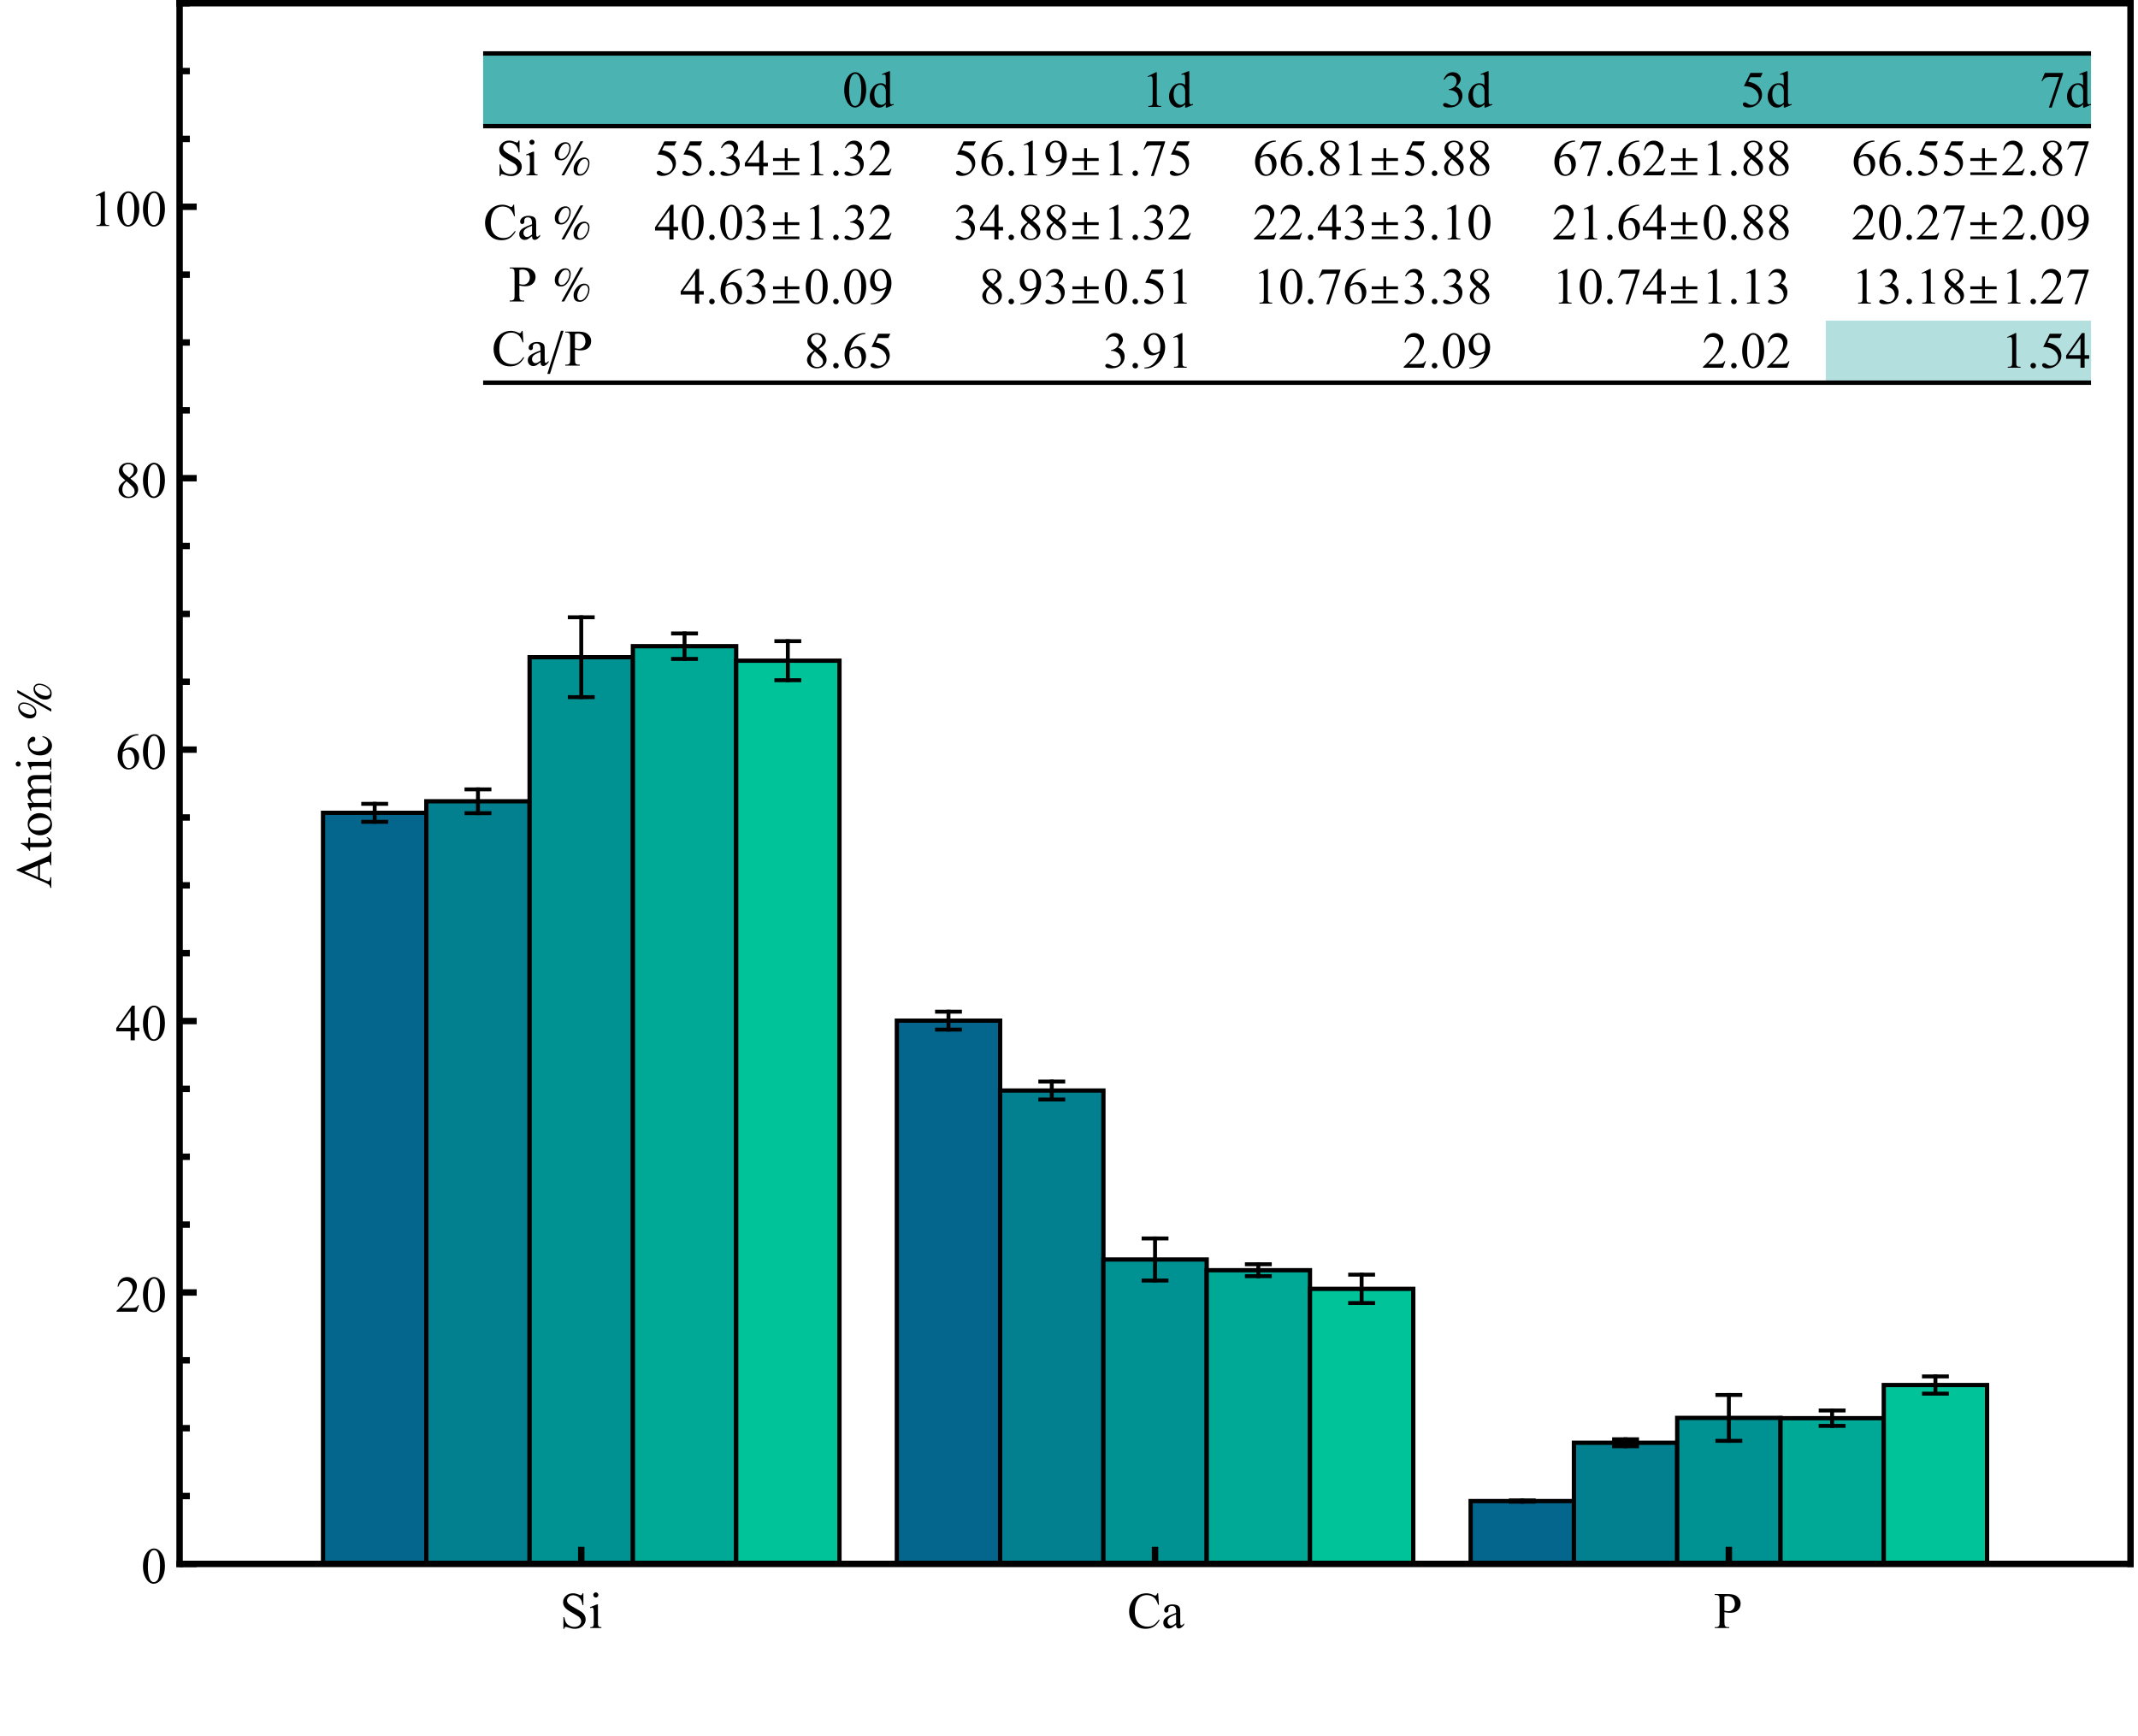 <?xml version="1.0" encoding="UTF-8"?>
<svg xmlns="http://www.w3.org/2000/svg" xmlns:xlink="http://www.w3.org/1999/xlink" width="500pt" height="406pt" viewBox="0 0 500 406" version="1.1">
<defs>
<g>
<symbol overflow="visible" id="glyph0-0">
<path style="stroke:none;" d="M 1.664 0 L 1.664 -7.5 L 7.664 -7.5 L 7.664 0 Z M 1.852 -0.188 L 7.477 -0.188 L 7.477 -7.312 L 1.852 -7.312 Z M 1.852 -0.188 "/>
</symbol>
<symbol overflow="visible" id="glyph0-1">
<path style="stroke:none;" d="M 5.5 -8.125 L 5.5 -5.379 L 5.285 -5.379 C 5.215 -5.906 5.086 -6.324 4.906 -6.641 C 4.719 -6.949 4.461 -7.199 4.129 -7.383 C 3.789 -7.562 3.441 -7.652 3.086 -7.656 C 2.676 -7.652 2.34 -7.527 2.078 -7.285 C 1.809 -7.035 1.676 -6.754 1.68 -6.438 C 1.676 -6.195 1.762 -5.977 1.934 -5.777 C 2.176 -5.48 2.75 -5.09 3.664 -4.605 C 4.398 -4.207 4.906 -3.898 5.18 -3.688 C 5.453 -3.469 5.66 -3.219 5.809 -2.934 C 5.953 -2.641 6.027 -2.34 6.031 -2.027 C 6.027 -1.426 5.793 -0.906 5.328 -0.473 C 4.859 -0.039 4.262 0.176 3.527 0.18 C 3.293 0.176 3.074 0.16 2.875 0.129 C 2.754 0.109 2.504 0.039 2.125 -0.082 C 1.742 -0.207 1.5 -0.27 1.398 -0.27 C 1.301 -0.27 1.223 -0.238 1.168 -0.18 C 1.109 -0.121 1.07 -0.004 1.043 0.18 L 0.828 0.18 L 0.828 -2.543 L 1.043 -2.543 C 1.145 -1.973 1.281 -1.543 1.453 -1.262 C 1.625 -0.973 1.887 -0.738 2.242 -0.555 C 2.594 -0.363 2.98 -0.27 3.406 -0.273 C 3.891 -0.27 4.277 -0.398 4.559 -0.66 C 4.84 -0.914 4.98 -1.219 4.984 -1.578 C 4.98 -1.766 4.926 -1.965 4.824 -2.168 C 4.715 -2.367 4.551 -2.551 4.324 -2.727 C 4.168 -2.836 3.75 -3.086 3.074 -3.469 C 2.391 -3.852 1.906 -4.156 1.625 -4.383 C 1.336 -4.609 1.121 -4.859 0.973 -5.133 C 0.824 -5.406 0.75 -5.707 0.75 -6.035 C 0.75 -6.605 0.969 -7.094 1.406 -7.508 C 1.844 -7.914 2.398 -8.121 3.078 -8.125 C 3.496 -8.121 3.945 -8.02 4.418 -7.816 C 4.637 -7.719 4.789 -7.668 4.883 -7.672 C 4.977 -7.668 5.059 -7.699 5.129 -7.762 C 5.191 -7.82 5.246 -7.941 5.285 -8.125 Z M 5.5 -8.125 "/>
</symbol>
<symbol overflow="visible" id="glyph0-2">
<path style="stroke:none;" d="M 1.742 -8.332 C 1.898 -8.332 2.039 -8.273 2.156 -8.156 C 2.273 -8.039 2.332 -7.898 2.332 -7.742 C 2.332 -7.57 2.273 -7.43 2.156 -7.316 C 2.039 -7.195 1.898 -7.137 1.742 -7.141 C 1.57 -7.137 1.43 -7.195 1.316 -7.316 C 1.195 -7.43 1.137 -7.57 1.141 -7.742 C 1.137 -7.898 1.195 -8.039 1.312 -8.156 C 1.43 -8.273 1.57 -8.332 1.742 -8.332 Z M 2.227 -5.523 L 2.227 -1.211 C 2.227 -0.875 2.25 -0.652 2.301 -0.543 C 2.348 -0.43 2.418 -0.348 2.516 -0.293 C 2.609 -0.238 2.785 -0.211 3.039 -0.211 L 3.039 0 L 0.434 0 L 0.434 -0.211 C 0.695 -0.211 0.871 -0.234 0.961 -0.285 C 1.047 -0.336 1.117 -0.422 1.172 -0.539 C 1.227 -0.656 1.254 -0.879 1.254 -1.211 L 1.254 -3.281 C 1.254 -3.863 1.234 -4.238 1.203 -4.414 C 1.172 -4.535 1.129 -4.621 1.07 -4.672 C 1.012 -4.719 0.934 -4.746 0.832 -4.746 C 0.723 -4.746 0.59 -4.715 0.434 -4.656 L 0.352 -4.867 L 1.969 -5.523 Z M 2.227 -5.523 "/>
</symbol>
<symbol overflow="visible" id="glyph0-3">
<path style="stroke:none;" d="M 7.227 -8.125 L 7.406 -5.426 L 7.227 -5.426 C 6.977 -6.234 6.633 -6.816 6.188 -7.172 C 5.738 -7.523 5.199 -7.699 4.57 -7.703 C 4.043 -7.699 3.566 -7.566 3.141 -7.301 C 2.711 -7.035 2.375 -6.609 2.133 -6.023 C 1.891 -5.438 1.77 -4.707 1.77 -3.836 C 1.77 -3.113 1.883 -2.492 2.113 -1.969 C 2.344 -1.441 2.691 -1.035 3.156 -0.758 C 3.617 -0.473 4.145 -0.332 4.742 -0.336 C 5.254 -0.332 5.711 -0.441 6.105 -0.664 C 6.496 -0.883 6.93 -1.324 7.406 -1.98 L 7.586 -1.863 C 7.188 -1.156 6.723 -0.637 6.195 -0.312 C 5.66 0.016 5.031 0.176 4.301 0.18 C 2.984 0.176 1.965 -0.309 1.242 -1.281 C 0.703 -2.008 0.434 -2.863 0.434 -3.852 C 0.434 -4.641 0.609 -5.371 0.965 -6.035 C 1.32 -6.699 1.809 -7.211 2.434 -7.578 C 3.051 -7.938 3.734 -8.121 4.477 -8.125 C 5.047 -8.121 5.613 -7.98 6.176 -7.703 C 6.34 -7.617 6.457 -7.574 6.527 -7.578 C 6.633 -7.574 6.723 -7.613 6.805 -7.688 C 6.898 -7.789 6.973 -7.934 7.02 -8.125 Z M 7.227 -8.125 "/>
</symbol>
<symbol overflow="visible" id="glyph0-4">
<path style="stroke:none;" d="M 3.414 -0.773 C 2.863 -0.344 2.52 -0.098 2.379 -0.035 C 2.168 0.059 1.941 0.105 1.703 0.109 C 1.332 0.105 1.027 -0.02 0.789 -0.27 C 0.547 -0.52 0.426 -0.852 0.43 -1.273 C 0.426 -1.531 0.484 -1.758 0.602 -1.953 C 0.762 -2.215 1.039 -2.465 1.438 -2.703 C 1.828 -2.934 2.488 -3.219 3.414 -3.555 L 3.414 -3.766 C 3.41 -4.301 3.324 -4.668 3.16 -4.867 C 2.988 -5.066 2.742 -5.168 2.422 -5.168 C 2.172 -5.168 1.977 -5.102 1.836 -4.969 C 1.68 -4.836 1.605 -4.684 1.609 -4.512 L 1.625 -4.172 C 1.621 -3.992 1.574 -3.852 1.484 -3.754 C 1.391 -3.656 1.273 -3.609 1.125 -3.609 C 0.977 -3.609 0.855 -3.66 0.77 -3.762 C 0.676 -3.863 0.633 -4 0.633 -4.18 C 0.633 -4.508 0.805 -4.816 1.148 -5.102 C 1.492 -5.379 1.973 -5.52 2.594 -5.523 C 3.07 -5.52 3.461 -5.441 3.766 -5.285 C 3.996 -5.16 4.168 -4.969 4.277 -4.719 C 4.348 -4.547 4.383 -4.203 4.383 -3.688 L 4.383 -1.863 C 4.383 -1.348 4.391 -1.031 4.41 -0.922 C 4.43 -0.805 4.461 -0.73 4.508 -0.691 C 4.551 -0.652 4.605 -0.633 4.664 -0.633 C 4.727 -0.633 4.781 -0.645 4.828 -0.672 C 4.91 -0.723 5.066 -0.867 5.305 -1.102 L 5.305 -0.773 C 4.863 -0.188 4.445 0.105 4.047 0.105 C 3.855 0.105 3.703 0.039 3.59 -0.094 C 3.477 -0.227 3.418 -0.453 3.414 -0.773 Z M 3.414 -1.156 L 3.414 -3.199 C 2.824 -2.965 2.445 -2.797 2.273 -2.703 C 1.965 -2.527 1.742 -2.348 1.613 -2.164 C 1.477 -1.973 1.41 -1.77 1.414 -1.547 C 1.41 -1.266 1.496 -1.031 1.664 -0.848 C 1.828 -0.66 2.02 -0.566 2.242 -0.57 C 2.535 -0.566 2.926 -0.762 3.414 -1.156 Z M 3.414 -1.156 "/>
</symbol>
<symbol overflow="visible" id="glyph0-5">
<path style="stroke:none;" d="M 2.461 -3.719 L 2.461 -1.406 C 2.461 -0.906 2.516 -0.594 2.625 -0.477 C 2.773 -0.301 2.996 -0.215 3.297 -0.219 L 3.602 -0.219 L 3.602 0 L 0.199 0 L 0.199 -0.219 L 0.5 -0.219 C 0.828 -0.215 1.07 -0.324 1.219 -0.547 C 1.297 -0.664 1.336 -0.953 1.336 -1.406 L 1.336 -6.539 C 1.336 -7.039 1.281 -7.348 1.18 -7.469 C 1.023 -7.637 0.797 -7.723 0.5 -7.727 L 0.199 -7.727 L 0.199 -7.945 L 3.109 -7.945 C 3.82 -7.945 4.383 -7.871 4.793 -7.727 C 5.199 -7.578 5.543 -7.332 5.828 -6.984 C 6.105 -6.633 6.246 -6.219 6.25 -5.75 C 6.246 -5.094 6.031 -4.566 5.609 -4.164 C 5.18 -3.754 4.578 -3.551 3.797 -3.555 C 3.602 -3.551 3.395 -3.566 3.176 -3.598 C 2.953 -3.625 2.715 -3.664 2.461 -3.719 Z M 2.461 -4.055 C 2.668 -4.016 2.852 -3.984 3.012 -3.965 C 3.168 -3.945 3.305 -3.938 3.422 -3.938 C 3.828 -3.938 4.176 -4.094 4.473 -4.41 C 4.762 -4.723 4.91 -5.129 4.914 -5.633 C 4.91 -5.973 4.84 -6.293 4.703 -6.59 C 4.559 -6.883 4.359 -7.102 4.105 -7.25 C 3.844 -7.391 3.551 -7.465 3.227 -7.469 C 3.027 -7.465 2.773 -7.43 2.461 -7.359 Z M 2.461 -4.055 "/>
</symbol>
<symbol overflow="visible" id="glyph0-6">
<path style="stroke:none;" d="M 0.434 -3.926 C 0.434 -4.832 0.57 -5.609 0.844 -6.266 C 1.117 -6.918 1.48 -7.406 1.934 -7.727 C 2.285 -7.98 2.648 -8.109 3.023 -8.109 C 3.633 -8.109 4.18 -7.797 4.664 -7.18 C 5.266 -6.406 5.566 -5.363 5.57 -4.047 C 5.566 -3.121 5.434 -2.34 5.172 -1.699 C 4.902 -1.055 4.562 -0.586 4.156 -0.297 C 3.742 -0.004 3.348 0.141 2.965 0.141 C 2.207 0.141 1.574 -0.305 1.07 -1.203 C 0.645 -1.953 0.434 -2.863 0.434 -3.926 Z M 1.582 -3.781 C 1.582 -2.684 1.715 -1.793 1.984 -1.102 C 2.207 -0.516 2.539 -0.223 2.984 -0.227 C 3.188 -0.223 3.406 -0.316 3.637 -0.512 C 3.859 -0.699 4.031 -1.02 4.156 -1.465 C 4.328 -2.137 4.418 -3.082 4.422 -4.305 C 4.418 -5.207 4.324 -5.965 4.141 -6.574 C 3.996 -7.023 3.816 -7.34 3.598 -7.531 C 3.438 -7.656 3.242 -7.723 3.016 -7.723 C 2.746 -7.723 2.512 -7.602 2.309 -7.367 C 2.027 -7.039 1.836 -6.531 1.734 -5.836 C 1.633 -5.141 1.582 -4.453 1.582 -3.781 Z M 1.582 -3.781 "/>
</symbol>
<symbol overflow="visible" id="glyph0-7">
<path style="stroke:none;" d="M 5.5 -1.531 L 4.945 0 L 0.258 0 L 0.258 -0.219 C 1.637 -1.469 2.605 -2.496 3.172 -3.297 C 3.73 -4.09 4.012 -4.82 4.016 -5.484 C 4.012 -5.988 3.859 -6.402 3.551 -6.727 C 3.238 -7.047 2.867 -7.207 2.445 -7.211 C 2.051 -7.207 1.699 -7.094 1.391 -6.867 C 1.078 -6.641 0.852 -6.305 0.703 -5.867 L 0.484 -5.867 C 0.582 -6.586 0.832 -7.141 1.238 -7.527 C 1.637 -7.914 2.145 -8.109 2.754 -8.109 C 3.395 -8.109 3.93 -7.902 4.367 -7.488 C 4.797 -7.074 5.016 -6.586 5.016 -6.023 C 5.016 -5.621 4.922 -5.219 4.734 -4.816 C 4.445 -4.184 3.977 -3.512 3.328 -2.805 C 2.352 -1.738 1.742 -1.098 1.508 -0.883 L 3.578 -0.883 C 3.996 -0.879 4.293 -0.895 4.465 -0.93 C 4.637 -0.957 4.789 -1.02 4.926 -1.121 C 5.062 -1.215 5.184 -1.352 5.285 -1.531 Z M 5.5 -1.531 "/>
</symbol>
<symbol overflow="visible" id="glyph0-8">
<path style="stroke:none;" d="M 5.586 -2.93 L 5.586 -2.098 L 4.516 -2.098 L 4.516 0 L 3.551 0 L 3.551 -2.098 L 0.188 -2.098 L 0.188 -2.848 L 3.875 -8.109 L 4.516 -8.109 L 4.516 -2.93 Z M 3.551 -2.93 L 3.551 -6.875 L 0.762 -2.93 Z M 3.551 -2.93 "/>
</symbol>
<symbol overflow="visible" id="glyph0-9">
<path style="stroke:none;" d="M 5.379 -8.109 L 5.379 -7.891 C 4.863 -7.84 4.441 -7.738 4.113 -7.582 C 3.785 -7.426 3.461 -7.191 3.148 -6.879 C 2.828 -6.562 2.566 -6.207 2.359 -5.82 C 2.148 -5.43 1.973 -4.969 1.836 -4.438 C 2.395 -4.82 2.961 -5.016 3.527 -5.016 C 4.07 -5.016 4.539 -4.797 4.941 -4.359 C 5.336 -3.922 5.535 -3.359 5.539 -2.672 C 5.535 -2.008 5.336 -1.402 4.934 -0.855 C 4.449 -0.191 3.809 0.141 3.012 0.141 C 2.465 0.141 2.004 -0.039 1.629 -0.398 C 0.887 -1.094 0.516 -2 0.516 -3.117 C 0.516 -3.828 0.656 -4.504 0.941 -5.145 C 1.227 -5.785 1.633 -6.352 2.164 -6.848 C 2.691 -7.344 3.199 -7.68 3.688 -7.852 C 4.168 -8.023 4.621 -8.109 5.039 -8.109 Z M 1.734 -4.008 C 1.664 -3.48 1.629 -3.055 1.629 -2.73 C 1.629 -2.355 1.695 -1.945 1.836 -1.508 C 1.973 -1.066 2.18 -0.719 2.453 -0.461 C 2.652 -0.277 2.895 -0.188 3.18 -0.188 C 3.52 -0.188 3.824 -0.348 4.09 -0.668 C 4.355 -0.988 4.488 -1.445 4.492 -2.039 C 4.488 -2.703 4.355 -3.281 4.094 -3.773 C 3.824 -4.262 3.449 -4.504 2.965 -4.508 C 2.816 -4.504 2.656 -4.473 2.488 -4.414 C 2.316 -4.348 2.066 -4.215 1.734 -4.008 Z M 1.734 -4.008 "/>
</symbol>
<symbol overflow="visible" id="glyph0-10">
<path style="stroke:none;" d="M 2.305 -4 C 1.672 -4.512 1.266 -4.926 1.086 -5.242 C 0.898 -5.551 0.809 -5.875 0.812 -6.219 C 0.809 -6.73 1.008 -7.176 1.41 -7.551 C 1.805 -7.922 2.336 -8.109 3 -8.109 C 3.641 -8.109 4.156 -7.934 4.547 -7.586 C 4.938 -7.238 5.133 -6.844 5.133 -6.398 C 5.133 -6.102 5.027 -5.797 4.816 -5.488 C 4.605 -5.18 4.164 -4.816 3.5 -4.398 C 4.184 -3.863 4.641 -3.445 4.863 -3.148 C 5.16 -2.742 5.309 -2.324 5.309 -1.887 C 5.309 -1.324 5.094 -0.844 4.668 -0.453 C 4.242 -0.055 3.684 0.141 2.992 0.141 C 2.238 0.141 1.652 -0.094 1.23 -0.57 C 0.895 -0.945 0.727 -1.359 0.727 -1.812 C 0.727 -2.156 0.844 -2.504 1.082 -2.855 C 1.316 -3.199 1.723 -3.582 2.305 -4 Z M 3.223 -4.629 C 3.691 -5.051 3.988 -5.383 4.113 -5.625 C 4.238 -5.867 4.301 -6.145 4.301 -6.457 C 4.301 -6.863 4.184 -7.184 3.953 -7.418 C 3.723 -7.652 3.41 -7.77 3.012 -7.77 C 2.613 -7.77 2.289 -7.652 2.039 -7.422 C 1.789 -7.191 1.664 -6.922 1.664 -6.617 C 1.664 -6.41 1.715 -6.207 1.82 -6.008 C 1.922 -5.801 2.07 -5.609 2.262 -5.426 Z M 2.578 -3.781 C 2.254 -3.5 2.012 -3.203 1.859 -2.883 C 1.699 -2.562 1.621 -2.215 1.625 -1.84 C 1.621 -1.336 1.758 -0.93 2.035 -0.629 C 2.309 -0.324 2.66 -0.176 3.086 -0.176 C 3.504 -0.176 3.844 -0.293 4.102 -0.531 C 4.355 -0.77 4.48 -1.059 4.484 -1.398 C 4.48 -1.676 4.406 -1.93 4.258 -2.156 C 3.98 -2.57 3.422 -3.109 2.578 -3.781 Z M 2.578 -3.781 "/>
</symbol>
<symbol overflow="visible" id="glyph0-11">
<path style="stroke:none;" d="M 1.406 -7.164 L 3.34 -8.109 L 3.531 -8.109 L 3.531 -1.398 C 3.527 -0.953 3.547 -0.676 3.586 -0.57 C 3.625 -0.457 3.703 -0.375 3.82 -0.316 C 3.938 -0.254 4.176 -0.219 4.535 -0.219 L 4.535 0 L 1.547 0 L 1.547 -0.219 C 1.922 -0.219 2.164 -0.25 2.273 -0.312 C 2.383 -0.367 2.457 -0.445 2.5 -0.543 C 2.543 -0.637 2.566 -0.922 2.566 -1.398 L 2.566 -5.688 C 2.566 -6.262 2.547 -6.633 2.508 -6.805 C 2.48 -6.926 2.43 -7.02 2.359 -7.078 C 2.285 -7.133 2.199 -7.16 2.098 -7.164 C 1.953 -7.16 1.75 -7.102 1.492 -6.984 Z M 1.406 -7.164 "/>
</symbol>
<symbol overflow="visible" id="glyph0-12">
<path style="stroke:none;" d="M 4.164 -0.602 C 3.902 -0.328 3.648 -0.133 3.398 -0.016 C 3.148 0.105 2.879 0.164 2.59 0.164 C 2.004 0.164 1.492 -0.078 1.055 -0.57 C 0.617 -1.055 0.398 -1.688 0.398 -2.461 C 0.398 -3.23 0.641 -3.934 1.125 -4.574 C 1.609 -5.211 2.23 -5.531 2.992 -5.531 C 3.465 -5.531 3.855 -5.379 4.164 -5.078 L 4.164 -6.07 C 4.16 -6.684 4.145 -7.059 4.121 -7.203 C 4.09 -7.34 4.047 -7.438 3.984 -7.488 C 3.922 -7.535 3.844 -7.559 3.75 -7.562 C 3.648 -7.559 3.512 -7.527 3.344 -7.469 L 3.27 -7.676 L 4.867 -8.332 L 5.133 -8.332 L 5.133 -2.125 C 5.133 -1.496 5.145 -1.113 5.176 -0.973 C 5.199 -0.832 5.246 -0.734 5.316 -0.684 C 5.379 -0.625 5.457 -0.598 5.543 -0.602 C 5.648 -0.598 5.789 -0.633 5.965 -0.703 L 6.031 -0.5 L 4.438 0.164 L 4.164 0.164 Z M 4.164 -1.016 L 4.164 -3.781 C 4.141 -4.043 4.07 -4.285 3.957 -4.508 C 3.836 -4.723 3.68 -4.887 3.488 -5 C 3.293 -5.109 3.105 -5.168 2.922 -5.168 C 2.574 -5.168 2.27 -5.012 2.004 -4.703 C 1.645 -4.293 1.465 -3.699 1.469 -2.922 C 1.465 -2.133 1.637 -1.527 1.984 -1.109 C 2.324 -0.688 2.707 -0.48 3.133 -0.48 C 3.488 -0.48 3.832 -0.656 4.164 -1.016 Z M 4.164 -1.016 "/>
</symbol>
<symbol overflow="visible" id="glyph0-13">
<path style="stroke:none;" d="M 0.609 -6.434 C 0.836 -6.965 1.121 -7.375 1.465 -7.672 C 1.809 -7.961 2.238 -8.109 2.758 -8.109 C 3.395 -8.109 3.883 -7.902 4.227 -7.488 C 4.477 -7.176 4.605 -6.844 4.609 -6.5 C 4.605 -5.918 4.242 -5.32 3.523 -4.703 C 4.008 -4.512 4.379 -4.238 4.629 -3.883 C 4.879 -3.527 5.004 -3.109 5.004 -2.633 C 5.004 -1.941 4.785 -1.348 4.348 -0.844 C 3.777 -0.188 2.949 0.141 1.867 0.141 C 1.332 0.141 0.969 0.074 0.773 -0.059 C 0.578 -0.191 0.48 -0.332 0.484 -0.484 C 0.48 -0.598 0.527 -0.699 0.621 -0.785 C 0.715 -0.871 0.824 -0.914 0.953 -0.914 C 1.051 -0.914 1.152 -0.898 1.254 -0.867 C 1.316 -0.844 1.465 -0.77 1.703 -0.652 C 1.934 -0.527 2.098 -0.457 2.191 -0.434 C 2.332 -0.387 2.484 -0.363 2.656 -0.367 C 3.047 -0.363 3.395 -0.52 3.691 -0.832 C 3.988 -1.141 4.137 -1.504 4.137 -1.93 C 4.137 -2.234 4.066 -2.535 3.93 -2.828 C 3.828 -3.043 3.719 -3.211 3.598 -3.328 C 3.426 -3.484 3.195 -3.625 2.906 -3.754 C 2.613 -3.879 2.312 -3.941 2.008 -3.945 L 1.82 -3.945 L 1.82 -4.117 C 2.129 -4.156 2.438 -4.27 2.75 -4.453 C 3.059 -4.633 3.285 -4.852 3.43 -5.113 C 3.566 -5.367 3.637 -5.652 3.641 -5.965 C 3.637 -6.367 3.512 -6.691 3.262 -6.941 C 3.008 -7.188 2.695 -7.312 2.32 -7.312 C 1.715 -7.312 1.207 -6.988 0.805 -6.34 Z M 0.609 -6.434 "/>
</symbol>
<symbol overflow="visible" id="glyph0-14">
<path style="stroke:none;" d="M 5.211 -7.945 L 4.75 -6.949 L 2.359 -6.949 L 1.84 -5.883 C 2.871 -5.73 3.691 -5.344 4.301 -4.727 C 4.816 -4.191 5.074 -3.566 5.078 -2.852 C 5.074 -2.434 4.988 -2.047 4.824 -1.691 C 4.652 -1.336 4.441 -1.035 4.184 -0.785 C 3.926 -0.535 3.637 -0.332 3.32 -0.18 C 2.871 0.035 2.41 0.141 1.938 0.141 C 1.461 0.141 1.113 0.062 0.898 -0.102 C 0.68 -0.258 0.574 -0.438 0.574 -0.641 C 0.574 -0.746 0.617 -0.844 0.707 -0.93 C 0.797 -1.012 0.91 -1.055 1.047 -1.055 C 1.148 -1.055 1.238 -1.039 1.316 -1.008 C 1.391 -0.977 1.52 -0.895 1.703 -0.766 C 1.996 -0.559 2.293 -0.457 2.594 -0.461 C 3.051 -0.457 3.453 -0.629 3.801 -0.98 C 4.145 -1.324 4.316 -1.746 4.32 -2.242 C 4.316 -2.723 4.164 -3.172 3.855 -3.586 C 3.543 -4 3.117 -4.32 2.578 -4.555 C 2.148 -4.727 1.566 -4.828 0.836 -4.859 L 2.359 -7.945 Z M 5.211 -7.945 "/>
</symbol>
<symbol overflow="visible" id="glyph0-15">
<path style="stroke:none;" d="M 1.207 -7.945 L 5.469 -7.945 L 5.469 -7.723 L 2.82 0.164 L 2.164 0.164 L 4.535 -6.992 L 2.352 -6.992 C 1.906 -6.988 1.594 -6.938 1.406 -6.832 C 1.078 -6.652 0.812 -6.375 0.617 -6 L 0.445 -6.062 Z M 1.207 -7.945 "/>
</symbol>
<symbol overflow="visible" id="glyph0-16">
<path style="stroke:none;" d="M 1.5 -1.137 C 1.68 -1.137 1.832 -1.07 1.961 -0.945 C 2.082 -0.816 2.145 -0.664 2.148 -0.484 C 2.145 -0.305 2.082 -0.152 1.957 -0.027 C 1.832 0.102 1.68 0.164 1.5 0.164 C 1.32 0.164 1.164 0.102 1.039 -0.027 C 0.91 -0.152 0.848 -0.305 0.852 -0.484 C 0.848 -0.668 0.91 -0.824 1.039 -0.949 C 1.164 -1.074 1.32 -1.137 1.5 -1.137 Z M 1.5 -1.137 "/>
</symbol>
<symbol overflow="visible" id="glyph0-17">
<path style="stroke:none;" d="M 0.633 0.164 L 0.633 -0.055 C 1.141 -0.055 1.613 -0.172 2.051 -0.406 C 2.488 -0.633 2.91 -1.035 3.316 -1.605 C 3.723 -2.176 4.008 -2.801 4.172 -3.484 C 3.555 -3.09 3 -2.895 2.508 -2.895 C 1.949 -2.895 1.469 -3.109 1.074 -3.539 C 0.672 -3.969 0.473 -4.543 0.477 -5.262 C 0.473 -5.957 0.672 -6.574 1.07 -7.117 C 1.551 -7.777 2.18 -8.109 2.953 -8.109 C 3.602 -8.109 4.16 -7.84 4.629 -7.301 C 5.199 -6.629 5.484 -5.805 5.484 -4.828 C 5.484 -3.945 5.266 -3.121 4.832 -2.355 C 4.398 -1.59 3.797 -0.957 3.023 -0.457 C 2.391 -0.043 1.703 0.164 0.969 0.164 Z M 4.266 -3.922 C 4.336 -4.422 4.371 -4.828 4.371 -5.141 C 4.371 -5.516 4.305 -5.926 4.176 -6.363 C 4.047 -6.801 3.863 -7.137 3.629 -7.375 C 3.387 -7.605 3.121 -7.723 2.824 -7.727 C 2.477 -7.723 2.172 -7.566 1.91 -7.258 C 1.645 -6.941 1.512 -6.477 1.516 -5.867 C 1.512 -5.039 1.688 -4.395 2.039 -3.93 C 2.293 -3.594 2.605 -3.426 2.977 -3.43 C 3.156 -3.426 3.367 -3.469 3.613 -3.559 C 3.859 -3.641 4.078 -3.762 4.266 -3.922 Z M 4.266 -3.922 "/>
</symbol>
<symbol overflow="visible" id="glyph1-0">
<path style="stroke:none;" d="M 0 -1.664 L -7.5 -1.664 L -7.5 -7.664 L 0 -7.664 Z M -0.188 -1.852 L -0.188 -7.477 L -7.312 -7.477 L -7.312 -1.852 Z M -0.188 -1.852 "/>
</symbol>
<symbol overflow="visible" id="glyph1-1">
<path style="stroke:none;" d="M -2.66 -5.492 L -2.66 -2.414 L -1.406 -1.875 C -1.098 -1.742 -0.867 -1.676 -0.715 -1.676 C -0.59 -1.676 -0.48 -1.73 -0.395 -1.848 C -0.301 -1.961 -0.242 -2.211 -0.219 -2.594 L 0 -2.594 L 0 -0.094 L -0.219 -0.094 C -0.273 -0.426 -0.352 -0.641 -0.445 -0.738 C -0.633 -0.938 -1.012 -1.156 -1.586 -1.398 L -8.125 -4.195 L -8.125 -4.398 L -1.516 -7.164 C -0.98 -7.387 -0.637 -7.59 -0.48 -7.773 C -0.324 -7.953 -0.234 -8.207 -0.219 -8.531 L 0 -8.531 L 0 -5.398 L -0.219 -5.398 C -0.23 -5.711 -0.285 -5.926 -0.375 -6.035 C -0.461 -6.145 -0.57 -6.199 -0.703 -6.203 C -0.875 -6.199 -1.145 -6.121 -1.516 -5.969 Z M -3.094 -5.328 L -6.305 -3.977 L -3.094 -2.594 Z M -3.094 -5.328 "/>
</symbol>
<symbol overflow="visible" id="glyph1-2">
<path style="stroke:none;" d="M -7.133 -1.934 L -5.367 -1.934 L -5.367 -3.188 L -4.957 -3.188 L -4.957 -1.934 L -1.477 -1.934 C -1.125 -1.934 -0.891 -1.98 -0.773 -2.082 C -0.652 -2.18 -0.59 -2.309 -0.594 -2.469 C -0.59 -2.594 -0.629 -2.719 -0.711 -2.84 C -0.789 -2.961 -0.91 -3.055 -1.066 -3.125 L -1.066 -3.352 C -0.684 -3.215 -0.395 -3.02 -0.203 -2.773 C -0.012 -2.52 0.082 -2.262 0.086 -2 C 0.082 -1.812 0.035 -1.637 -0.062 -1.469 C -0.16 -1.293 -0.301 -1.168 -0.488 -1.09 C -0.668 -1.008 -0.957 -0.965 -1.348 -0.969 L -4.957 -0.969 L -4.957 -0.117 L -5.148 -0.117 C -5.234 -0.328 -5.379 -0.547 -5.586 -0.773 C -5.789 -1 -6.035 -1.199 -6.316 -1.375 C -6.465 -1.465 -6.734 -1.59 -7.133 -1.75 Z M -7.133 -1.934 "/>
</symbol>
<symbol overflow="visible" id="glyph1-3">
<path style="stroke:none;" d="M -5.523 -3 C -5.52 -3.812 -5.211 -4.465 -4.602 -4.957 C -4.07 -5.375 -3.465 -5.582 -2.781 -5.586 C -2.301 -5.582 -1.816 -5.469 -1.324 -5.238 C -0.832 -5.004 -0.461 -4.684 -0.211 -4.285 C 0.039 -3.879 0.164 -3.43 0.164 -2.938 C 0.164 -2.125 -0.156 -1.484 -0.805 -1.008 C -1.344 -0.605 -1.953 -0.402 -2.633 -0.406 C -3.117 -0.402 -3.605 -0.523 -4.098 -0.77 C -4.582 -1.012 -4.941 -1.336 -5.176 -1.734 C -5.402 -2.133 -5.52 -2.555 -5.523 -3 Z M -5.145 -2.82 C -5.145 -2.609 -5.082 -2.402 -4.957 -2.195 C -4.832 -1.984 -4.617 -1.816 -4.312 -1.688 C -4.004 -1.555 -3.605 -1.488 -3.125 -1.492 C -2.34 -1.488 -1.668 -1.645 -1.102 -1.957 C -0.531 -2.27 -0.246 -2.68 -0.25 -3.188 C -0.246 -3.566 -0.402 -3.879 -0.719 -4.125 C -1.027 -4.367 -1.566 -4.488 -2.332 -4.492 C -3.285 -4.488 -4.035 -4.285 -4.582 -3.879 C -4.957 -3.598 -5.145 -3.242 -5.145 -2.82 Z M -5.145 -2.82 "/>
</symbol>
<symbol overflow="visible" id="glyph1-4">
<path style="stroke:none;" d="M -4.383 -1.969 C -4.773 -2.359 -4.996 -2.59 -5.055 -2.66 C -5.203 -2.832 -5.32 -3.02 -5.402 -3.227 C -5.48 -3.426 -5.52 -3.629 -5.523 -3.832 C -5.52 -4.168 -5.422 -4.457 -5.23 -4.699 C -5.031 -4.941 -4.75 -5.102 -4.383 -5.188 C -4.852 -5.586 -5.156 -5.926 -5.305 -6.203 C -5.445 -6.48 -5.52 -6.766 -5.523 -7.062 C -5.52 -7.344 -5.445 -7.598 -5.305 -7.816 C -5.156 -8.035 -4.918 -8.211 -4.586 -8.344 C -4.359 -8.43 -4.004 -8.473 -3.523 -8.473 L -1.211 -8.473 C -0.875 -8.473 -0.645 -8.496 -0.523 -8.547 C -0.43 -8.586 -0.355 -8.66 -0.301 -8.766 C -0.238 -8.867 -0.211 -9.039 -0.211 -9.281 L 0 -9.281 L 0 -6.633 L -0.211 -6.633 L -0.211 -6.742 C -0.211 -6.973 -0.254 -7.152 -0.344 -7.281 C -0.402 -7.371 -0.504 -7.438 -0.645 -7.477 C -0.707 -7.492 -0.895 -7.5 -1.211 -7.5 L -3.523 -7.5 C -3.957 -7.5 -4.266 -7.445 -4.445 -7.344 C -4.691 -7.188 -4.816 -6.945 -4.82 -6.609 C -4.816 -6.398 -4.766 -6.188 -4.664 -5.984 C -4.562 -5.773 -4.371 -5.523 -4.09 -5.227 L -4.023 -5.215 L -3.773 -5.227 L -1.211 -5.227 C -0.844 -5.227 -0.617 -5.246 -0.527 -5.289 C -0.434 -5.328 -0.355 -5.406 -0.301 -5.52 C -0.238 -5.629 -0.211 -5.82 -0.211 -6.102 L 0 -6.102 L 0 -3.387 L -0.211 -3.387 C -0.211 -3.684 -0.246 -3.887 -0.316 -3.996 C -0.387 -4.105 -0.492 -4.184 -0.633 -4.23 C -0.699 -4.246 -0.891 -4.254 -1.211 -4.258 L -3.523 -4.258 C -3.957 -4.254 -4.273 -4.191 -4.465 -4.066 C -4.715 -3.895 -4.84 -3.652 -4.84 -3.344 C -4.84 -3.133 -4.781 -2.926 -4.672 -2.719 C -4.496 -2.395 -4.305 -2.145 -4.09 -1.969 L -1.211 -1.969 C -0.859 -1.969 -0.633 -1.992 -0.527 -2.043 C -0.418 -2.09 -0.336 -2.16 -0.289 -2.258 C -0.234 -2.352 -0.211 -2.547 -0.211 -2.844 L 0 -2.844 L 0 -0.188 L -0.211 -0.188 C -0.211 -0.43 -0.234 -0.602 -0.289 -0.703 C -0.336 -0.801 -0.422 -0.875 -0.539 -0.926 C -0.656 -0.973 -0.879 -0.996 -1.211 -1 L -3.266 -1 C -3.852 -0.996 -4.234 -0.98 -4.406 -0.949 C -4.535 -0.918 -4.621 -0.875 -4.672 -0.82 C -4.719 -0.762 -4.746 -0.68 -4.746 -0.578 C -4.746 -0.465 -4.715 -0.336 -4.656 -0.188 L -4.867 -0.102 L -5.523 -1.719 L -5.523 -1.969 Z M -4.383 -1.969 "/>
</symbol>
<symbol overflow="visible" id="glyph1-5">
<path style="stroke:none;" d="M -8.332 -1.742 C -8.332 -1.898 -8.273 -2.039 -8.156 -2.156 C -8.039 -2.273 -7.898 -2.332 -7.742 -2.332 C -7.57 -2.332 -7.43 -2.273 -7.316 -2.156 C -7.195 -2.039 -7.137 -1.898 -7.141 -1.742 C -7.137 -1.57 -7.195 -1.43 -7.316 -1.316 C -7.43 -1.195 -7.57 -1.137 -7.742 -1.141 C -7.898 -1.137 -8.039 -1.195 -8.156 -1.312 C -8.273 -1.43 -8.332 -1.57 -8.332 -1.742 Z M -5.523 -2.227 L -1.211 -2.227 C -0.875 -2.227 -0.652 -2.25 -0.543 -2.301 C -0.43 -2.348 -0.348 -2.418 -0.293 -2.516 C -0.238 -2.609 -0.211 -2.785 -0.211 -3.039 L 0 -3.039 L 0 -0.434 L -0.211 -0.434 C -0.211 -0.695 -0.234 -0.871 -0.285 -0.961 C -0.336 -1.047 -0.422 -1.117 -0.539 -1.172 C -0.656 -1.227 -0.879 -1.254 -1.211 -1.254 L -3.281 -1.254 C -3.863 -1.254 -4.238 -1.234 -4.414 -1.203 C -4.535 -1.172 -4.621 -1.129 -4.672 -1.07 C -4.719 -1.012 -4.746 -0.934 -4.746 -0.832 C -4.746 -0.723 -4.715 -0.59 -4.656 -0.434 L -4.867 -0.352 L -5.523 -1.969 Z M -5.523 -2.227 "/>
</symbol>
<symbol overflow="visible" id="glyph1-6">
<path style="stroke:none;" d="M -2.039 -4.934 C -1.328 -4.789 -0.781 -4.504 -0.406 -4.086 C -0.023 -3.66 0.164 -3.195 0.164 -2.684 C 0.164 -2.074 -0.09 -1.543 -0.602 -1.09 C -1.113 -0.637 -1.805 -0.41 -2.68 -0.41 C -3.52 -0.41 -4.207 -0.66 -4.734 -1.16 C -5.258 -1.66 -5.52 -2.262 -5.523 -2.969 C -5.52 -3.496 -5.379 -3.93 -5.105 -4.27 C -4.824 -4.609 -4.535 -4.781 -4.234 -4.781 C -4.086 -4.781 -3.965 -4.73 -3.875 -4.637 C -3.781 -4.535 -3.738 -4.402 -3.738 -4.234 C -3.738 -4.004 -3.812 -3.832 -3.961 -3.715 C -4.043 -3.648 -4.199 -3.602 -4.43 -3.582 C -4.656 -3.559 -4.832 -3.48 -4.957 -3.344 C -5.074 -3.207 -5.133 -3.02 -5.133 -2.777 C -5.133 -2.387 -4.988 -2.07 -4.699 -1.836 C -4.316 -1.516 -3.809 -1.359 -3.18 -1.359 C -2.535 -1.359 -1.969 -1.516 -1.484 -1.832 C -0.992 -2.145 -0.75 -2.57 -0.75 -3.105 C -0.75 -3.488 -0.879 -3.832 -1.141 -4.137 C -1.32 -4.352 -1.648 -4.559 -2.121 -4.766 Z M -2.039 -4.934 "/>
</symbol>
<symbol overflow="visible" id="glyph2-0">
<path style="stroke:none;" d="M 0 -0.75 L -9.598 -0.75 L -9.598 -5.25 L 0 -5.25 Z M -0.75 -1.5 L -0.75 -4.5 L -8.848 -4.5 L -8.848 -1.5 Z M -0.75 -1.5 "/>
</symbol>
<symbol overflow="visible" id="glyph2-1">
<path style="stroke:none;" d="M -6.469 -4.465 C -5.781 -4.465 -5.113 -4.246 -4.469 -3.812 C -3.824 -3.379 -3.504 -2.844 -3.504 -2.211 C -3.504 -1.688 -3.637 -1.312 -3.91 -1.086 C -4.18 -0.852 -4.57 -0.738 -5.074 -0.742 C -5.699 -0.738 -6.301 -0.992 -6.879 -1.5 C -7.457 -2.004 -7.746 -2.578 -7.75 -3.227 C -7.746 -3.582 -7.633 -3.879 -7.406 -4.113 C -7.18 -4.348 -6.867 -4.465 -6.469 -4.465 Z M -7.957 -7.395 L 0 -2.953 L 0 -2.312 L -7.957 -6.742 Z M -2.883 -8.859 C -2.195 -8.859 -1.527 -8.641 -0.883 -8.207 C -0.238 -7.773 0.082 -7.238 0.082 -6.602 C 0.082 -6.082 -0.051 -5.707 -0.324 -5.48 C -0.594 -5.25 -0.984 -5.137 -1.488 -5.141 C -2.113 -5.137 -2.715 -5.391 -3.293 -5.895 C -3.871 -6.395 -4.16 -6.969 -4.164 -7.625 C -4.16 -7.98 -4.047 -8.277 -3.82 -8.512 C -3.594 -8.742 -3.281 -8.859 -2.883 -8.859 Z M -6.445 -4.164 C -6.668 -4.16 -6.883 -4.094 -7.094 -3.961 C -7.301 -3.824 -7.406 -3.625 -7.406 -3.367 C -7.406 -2.859 -7.098 -2.438 -6.48 -2.105 C -5.863 -1.77 -5.297 -1.605 -4.789 -1.605 C -4.547 -1.605 -4.332 -1.66 -4.141 -1.773 C -3.945 -1.887 -3.848 -2.07 -3.852 -2.328 C -3.848 -2.781 -4.133 -3.203 -4.703 -3.59 C -5.27 -3.969 -5.852 -4.16 -6.445 -4.164 Z M -2.859 -8.562 C -3.082 -8.559 -3.297 -8.492 -3.508 -8.355 C -3.715 -8.215 -3.82 -8.016 -3.82 -7.766 C -3.82 -7.25 -3.512 -6.828 -2.895 -6.5 C -2.277 -6.164 -1.711 -6 -1.203 -6 C -0.961 -6 -0.746 -6.055 -0.555 -6.168 C -0.359 -6.281 -0.262 -6.465 -0.266 -6.719 C -0.262 -7.18 -0.547 -7.602 -1.117 -7.988 C -1.684 -8.367 -2.266 -8.559 -2.859 -8.562 Z M -2.859 -8.562 "/>
</symbol>
<symbol overflow="visible" id="glyph3-0">
<path style="stroke:none;" d="M 0.75 0 L 0.75 -9.598 L 5.25 -9.598 L 5.25 0 Z M 1.5 -0.75 L 4.5 -0.75 L 4.5 -8.848 L 1.5 -8.848 Z M 1.5 -0.75 "/>
</symbol>
<symbol overflow="visible" id="glyph3-1">
<path style="stroke:none;" d="M 4.465 -6.469 C 4.465 -5.781 4.246 -5.113 3.812 -4.469 C 3.379 -3.824 2.844 -3.504 2.211 -3.504 C 1.688 -3.504 1.312 -3.637 1.086 -3.91 C 0.852 -4.18 0.738 -4.57 0.742 -5.074 C 0.738 -5.699 0.992 -6.301 1.5 -6.879 C 2.004 -7.457 2.578 -7.746 3.227 -7.75 C 3.582 -7.746 3.879 -7.633 4.113 -7.406 C 4.348 -7.18 4.465 -6.867 4.465 -6.469 Z M 7.395 -7.957 L 2.953 0 L 2.312 0 L 6.742 -7.957 Z M 8.859 -2.883 C 8.859 -2.195 8.641 -1.527 8.207 -0.883 C 7.773 -0.238 7.238 0.082 6.602 0.082 C 6.082 0.082 5.707 -0.051 5.48 -0.324 C 5.25 -0.594 5.137 -0.984 5.141 -1.488 C 5.137 -2.113 5.391 -2.715 5.895 -3.293 C 6.395 -3.871 6.969 -4.16 7.625 -4.164 C 7.98 -4.16 8.277 -4.047 8.512 -3.82 C 8.742 -3.594 8.859 -3.281 8.859 -2.883 Z M 4.164 -6.445 C 4.16 -6.668 4.094 -6.883 3.961 -7.094 C 3.824 -7.301 3.625 -7.406 3.367 -7.406 C 2.859 -7.406 2.438 -7.098 2.105 -6.48 C 1.77 -5.863 1.605 -5.297 1.605 -4.789 C 1.605 -4.547 1.66 -4.332 1.773 -4.141 C 1.887 -3.945 2.07 -3.848 2.328 -3.852 C 2.781 -3.848 3.203 -4.133 3.59 -4.703 C 3.969 -5.27 4.16 -5.852 4.164 -6.445 Z M 8.562 -2.859 C 8.559 -3.082 8.492 -3.297 8.355 -3.508 C 8.215 -3.715 8.016 -3.82 7.766 -3.82 C 7.25 -3.82 6.828 -3.512 6.5 -2.895 C 6.164 -2.277 6 -1.711 6 -1.203 C 6 -0.961 6.055 -0.746 6.168 -0.555 C 6.281 -0.359 6.465 -0.262 6.719 -0.266 C 7.18 -0.262 7.602 -0.547 7.988 -1.117 C 8.367 -1.684 8.559 -2.266 8.562 -2.859 Z M 8.562 -2.859 "/>
</symbol>
<symbol overflow="visible" id="glyph3-2">
<path style="stroke:none;" d="M 6.938 -3.359 L 4.203 -3.359 L 4.203 -1.18 L 3.527 -1.18 L 3.527 -3.359 L 0.789 -3.359 L 0.789 -4.031 L 3.527 -4.031 L 3.527 -6.344 L 4.203 -6.344 L 4.203 -4.031 L 6.938 -4.031 Z M 6.938 -0.07 L 0.789 -0.07 L 0.789 -0.695 L 6.938 -0.695 Z M 6.938 -0.07 "/>
</symbol>
<symbol overflow="visible" id="glyph3-3">
<path style="stroke:none;" d="M 3.805 -8.141 L 0.621 1.934 L 0 1.934 L 3.18 -8.141 Z M 3.805 -8.141 "/>
</symbol>
</g>
</defs>
<g id="surface72">
<path style="fill-rule:nonzero;fill:rgb(1.961%,39.999%,55.293%);fill-opacity:1;stroke-width:0.03;stroke-linecap:square;stroke-linejoin:miter;stroke:rgb(1.961%,39.999%,55.293%);stroke-opacity:1;stroke-miterlimit:3.239;" d="M 149.547 378.75 L 149.547 203.094 L 173.703 203.094 L 173.703 378.75 Z M 149.547 378.75 " transform="matrix(1,0,0,1,-74,-13)"/>
<path style="fill:none;stroke-width:1;stroke-linecap:square;stroke-linejoin:miter;stroke:rgb(0%,0%,0%);stroke-opacity:1;stroke-miterlimit:3.25;" d="M 149.547 378.75 L 149.547 203.094 L 173.703 203.094 L 173.703 378.75 Z M 149.547 378.75 " transform="matrix(1,0,0,1,-74,-13)"/>
<path style="fill:none;stroke-width:0.912;stroke-linecap:square;stroke-linejoin:miter;stroke:rgb(0%,0%,0%);stroke-opacity:1;stroke-miterlimit:3.25;" d="M 161.625 205.199 L 161.625 200.992 " transform="matrix(1,0,0,1,-74,-13)"/>
<path style="fill:none;stroke-width:0.912;stroke-linecap:square;stroke-linejoin:miter;stroke:rgb(0%,0%,0%);stroke-opacity:1;stroke-miterlimit:3.25;" d="M 158.941 200.992 L 164.309 200.992 " transform="matrix(1,0,0,1,-74,-13)"/>
<path style="fill:none;stroke-width:0.912;stroke-linecap:square;stroke-linejoin:miter;stroke:rgb(0%,0%,0%);stroke-opacity:1;stroke-miterlimit:3.25;" d="M 158.941 205.199 L 164.309 205.199 " transform="matrix(1,0,0,1,-74,-13)"/>
<path style="fill-rule:nonzero;fill:rgb(0.784%,50.195%,56.47%);fill-opacity:1;stroke-width:0.03;stroke-linecap:square;stroke-linejoin:miter;stroke:rgb(0.784%,50.195%,56.47%);stroke-opacity:1;stroke-miterlimit:3.25;" d="M 173.703 378.75 L 173.703 200.398 L 197.855 200.398 L 197.855 378.75 Z M 173.703 378.75 " transform="matrix(1,0,0,1,-74,-13)"/>
<path style="fill:none;stroke-width:1;stroke-linecap:square;stroke-linejoin:miter;stroke:rgb(0%,0%,0%);stroke-opacity:1;stroke-miterlimit:3.25;" d="M 173.703 378.75 L 173.703 200.398 L 197.855 200.398 L 197.855 378.75 Z M 173.703 378.75 " transform="matrix(1,0,0,1,-74,-13)"/>
<path style="fill:none;stroke-width:0.912;stroke-linecap:square;stroke-linejoin:miter;stroke:rgb(0%,0%,0%);stroke-opacity:1;stroke-miterlimit:3.25;" d="M 185.781 203.18 L 185.781 197.613 " transform="matrix(1,0,0,1,-74,-13)"/>
<path style="fill:none;stroke-width:0.912;stroke-linecap:square;stroke-linejoin:miter;stroke:rgb(0%,0%,0%);stroke-opacity:1;stroke-miterlimit:3.25;" d="M 183.094 197.613 L 188.465 197.613 " transform="matrix(1,0,0,1,-74,-13)"/>
<path style="fill:none;stroke-width:0.912;stroke-linecap:square;stroke-linejoin:miter;stroke:rgb(0%,0%,0%);stroke-opacity:1;stroke-miterlimit:3.25;" d="M 183.094 203.18 L 188.465 203.18 " transform="matrix(1,0,0,1,-74,-13)"/>
<path style="fill-rule:nonzero;fill:rgb(0%,57.254%,57.254%);fill-opacity:1;stroke-width:0.03;stroke-linecap:square;stroke-linejoin:miter;stroke:rgb(0%,57.254%,57.254%);stroke-opacity:1;stroke-miterlimit:3.25;" d="M 197.855 378.75 L 197.855 166.699 L 222.012 166.699 L 222.012 378.75 Z M 197.855 378.75 " transform="matrix(1,0,0,1,-74,-13)"/>
<path style="fill:none;stroke-width:1;stroke-linecap:square;stroke-linejoin:miter;stroke:rgb(0%,0%,0%);stroke-opacity:1;stroke-miterlimit:3.25;" d="M 197.855 378.75 L 197.855 166.699 L 222.012 166.699 L 222.012 378.75 Z M 197.855 378.75 " transform="matrix(1,0,0,1,-74,-13)"/>
<path style="fill:none;stroke-width:0.912;stroke-linecap:square;stroke-linejoin:miter;stroke:rgb(0%,0%,0%);stroke-opacity:1;stroke-miterlimit:3.25;" d="M 209.934 176.039 L 209.934 157.363 " transform="matrix(1,0,0,1,-74,-13)"/>
<path style="fill:none;stroke-width:0.912;stroke-linecap:square;stroke-linejoin:miter;stroke:rgb(0%,0%,0%);stroke-opacity:1;stroke-miterlimit:3.25;" d="M 207.25 157.363 L 212.617 157.363 " transform="matrix(1,0,0,1,-74,-13)"/>
<path style="fill:none;stroke-width:0.912;stroke-linecap:square;stroke-linejoin:miter;stroke:rgb(0%,0%,0%);stroke-opacity:1;stroke-miterlimit:3.25;" d="M 207.25 176.039 L 212.617 176.039 " transform="matrix(1,0,0,1,-74,-13)"/>
<path style="fill-rule:nonzero;fill:rgb(0%,65.881%,58.823%);fill-opacity:1;stroke-width:0.03;stroke-linecap:square;stroke-linejoin:miter;stroke:rgb(0%,65.881%,58.823%);stroke-opacity:1;stroke-miterlimit:3.25;" d="M 222.012 378.75 L 222.012 164.129 L 246.164 164.129 L 246.164 378.75 Z M 222.012 378.75 " transform="matrix(1,0,0,1,-74,-13)"/>
<path style="fill:none;stroke-width:1;stroke-linecap:square;stroke-linejoin:miter;stroke:rgb(0%,0%,0%);stroke-opacity:1;stroke-miterlimit:3.25;" d="M 222.012 378.75 L 222.012 164.129 L 246.164 164.129 L 246.164 378.75 Z M 222.012 378.75 " transform="matrix(1,0,0,1,-74,-13)"/>
<path style="fill:none;stroke-width:0.912;stroke-linecap:square;stroke-linejoin:miter;stroke:rgb(0%,0%,0%);stroke-opacity:1;stroke-miterlimit:3.25;" d="M 234.09 167.109 L 234.09 161.148 " transform="matrix(1,0,0,1,-74,-13)"/>
<path style="fill:none;stroke-width:0.912;stroke-linecap:square;stroke-linejoin:miter;stroke:rgb(0%,0%,0%);stroke-opacity:1;stroke-miterlimit:3.25;" d="M 231.406 161.148 L 236.773 161.148 " transform="matrix(1,0,0,1,-74,-13)"/>
<path style="fill:none;stroke-width:0.912;stroke-linecap:square;stroke-linejoin:miter;stroke:rgb(0%,0%,0%);stroke-opacity:1;stroke-miterlimit:3.25;" d="M 231.406 167.109 L 236.773 167.109 " transform="matrix(1,0,0,1,-74,-13)"/>
<path style="fill-rule:nonzero;fill:rgb(0%,76.469%,60.391%);fill-opacity:1;stroke-width:0.03;stroke-linecap:square;stroke-linejoin:miter;stroke:rgb(0%,76.469%,60.391%);stroke-opacity:1;stroke-miterlimit:3.25;" d="M 246.164 378.75 L 246.164 167.516 L 270.32 167.516 L 270.32 378.75 Z M 246.164 378.75 " transform="matrix(1,0,0,1,-74,-13)"/>
<path style="fill:none;stroke-width:1;stroke-linecap:square;stroke-linejoin:miter;stroke:rgb(0%,0%,0%);stroke-opacity:1;stroke-miterlimit:3.25;" d="M 246.164 378.75 L 246.164 167.516 L 270.32 167.516 L 270.32 378.75 Z M 246.164 378.75 " transform="matrix(1,0,0,1,-74,-13)"/>
<path style="fill:none;stroke-width:0.912;stroke-linecap:square;stroke-linejoin:miter;stroke:rgb(0%,0%,0%);stroke-opacity:1;stroke-miterlimit:3.25;" d="M 258.242 172.078 L 258.242 162.953 " transform="matrix(1,0,0,1,-74,-13)"/>
<path style="fill:none;stroke-width:0.912;stroke-linecap:square;stroke-linejoin:miter;stroke:rgb(0%,0%,0%);stroke-opacity:1;stroke-miterlimit:3.25;" d="M 255.559 162.953 L 260.926 162.953 " transform="matrix(1,0,0,1,-74,-13)"/>
<path style="fill:none;stroke-width:0.912;stroke-linecap:square;stroke-linejoin:miter;stroke:rgb(0%,0%,0%);stroke-opacity:1;stroke-miterlimit:3.25;" d="M 255.559 172.078 L 260.926 172.078 " transform="matrix(1,0,0,1,-74,-13)"/>
<path style="fill-rule:nonzero;fill:rgb(1.961%,39.999%,55.293%);fill-opacity:1;stroke-width:0.03;stroke-linecap:square;stroke-linejoin:miter;stroke:rgb(1.961%,39.999%,55.293%);stroke-opacity:1;stroke-miterlimit:3.25;" d="M 283.738 378.75 L 283.738 251.699 L 307.895 251.699 L 307.895 378.75 Z M 283.738 378.75 " transform="matrix(1,0,0,1,-74,-13)"/>
<path style="fill:none;stroke-width:1;stroke-linecap:square;stroke-linejoin:miter;stroke:rgb(0%,0%,0%);stroke-opacity:1;stroke-miterlimit:3.25;" d="M 283.738 378.75 L 283.738 251.699 L 307.895 251.699 L 307.895 378.75 Z M 283.738 378.75 " transform="matrix(1,0,0,1,-74,-13)"/>
<path style="fill:none;stroke-width:0.912;stroke-linecap:square;stroke-linejoin:miter;stroke:rgb(0%,0%,0%);stroke-opacity:1;stroke-miterlimit:3.25;" d="M 295.816 253.793 L 295.816 249.602 " transform="matrix(1,0,0,1,-74,-13)"/>
<path style="fill:none;stroke-width:0.912;stroke-linecap:square;stroke-linejoin:miter;stroke:rgb(0%,0%,0%);stroke-opacity:1;stroke-miterlimit:3.25;" d="M 293.133 249.602 L 298.5 249.602 " transform="matrix(1,0,0,1,-74,-13)"/>
<path style="fill:none;stroke-width:0.912;stroke-linecap:square;stroke-linejoin:miter;stroke:rgb(0%,0%,0%);stroke-opacity:1;stroke-miterlimit:3.25;" d="M 293.133 253.793 L 298.5 253.793 " transform="matrix(1,0,0,1,-74,-13)"/>
<path style="fill-rule:nonzero;fill:rgb(0.784%,50.195%,56.47%);fill-opacity:1;stroke-width:0.03;stroke-linecap:square;stroke-linejoin:miter;stroke:rgb(0.784%,50.195%,56.47%);stroke-opacity:1;stroke-miterlimit:3.25;" d="M 307.895 378.75 L 307.895 268.043 L 332.047 268.043 L 332.047 378.75 Z M 307.895 378.75 " transform="matrix(1,0,0,1,-74,-13)"/>
<path style="fill:none;stroke-width:1;stroke-linecap:square;stroke-linejoin:miter;stroke:rgb(0%,0%,0%);stroke-opacity:1;stroke-miterlimit:3.25;" d="M 307.895 378.75 L 307.895 268.043 L 332.047 268.043 L 332.047 378.75 Z M 307.895 378.75 " transform="matrix(1,0,0,1,-74,-13)"/>
<path style="fill:none;stroke-width:0.912;stroke-linecap:square;stroke-linejoin:miter;stroke:rgb(0%,0%,0%);stroke-opacity:1;stroke-miterlimit:3.25;" d="M 319.969 270.145 L 319.969 265.945 " transform="matrix(1,0,0,1,-74,-13)"/>
<path style="fill:none;stroke-width:0.912;stroke-linecap:square;stroke-linejoin:miter;stroke:rgb(0%,0%,0%);stroke-opacity:1;stroke-miterlimit:3.25;" d="M 317.285 265.945 L 322.656 265.945 " transform="matrix(1,0,0,1,-74,-13)"/>
<path style="fill:none;stroke-width:0.912;stroke-linecap:square;stroke-linejoin:miter;stroke:rgb(0%,0%,0%);stroke-opacity:1;stroke-miterlimit:3.25;" d="M 317.285 270.145 L 322.656 270.145 " transform="matrix(1,0,0,1,-74,-13)"/>
<path style="fill-rule:nonzero;fill:rgb(0%,57.254%,57.254%);fill-opacity:1;stroke-width:0.03;stroke-linecap:square;stroke-linejoin:miter;stroke:rgb(0%,57.254%,57.254%);stroke-opacity:1;stroke-miterlimit:3.25;" d="M 332.047 378.75 L 332.047 307.559 L 356.203 307.559 L 356.203 378.75 Z M 332.047 378.75 " transform="matrix(1,0,0,1,-74,-13)"/>
<path style="fill:none;stroke-width:1;stroke-linecap:square;stroke-linejoin:miter;stroke:rgb(0%,0%,0%);stroke-opacity:1;stroke-miterlimit:3.25;" d="M 332.047 378.75 L 332.047 307.559 L 356.203 307.559 L 356.203 378.75 Z M 332.047 378.75 " transform="matrix(1,0,0,1,-74,-13)"/>
<path style="fill:none;stroke-width:0.912;stroke-linecap:square;stroke-linejoin:miter;stroke:rgb(0%,0%,0%);stroke-opacity:1;stroke-miterlimit:3.25;" d="M 344.125 312.48 L 344.125 302.637 " transform="matrix(1,0,0,1,-74,-13)"/>
<path style="fill:none;stroke-width:0.912;stroke-linecap:square;stroke-linejoin:miter;stroke:rgb(0%,0%,0%);stroke-opacity:1;stroke-miterlimit:3.25;" d="M 341.441 302.637 L 346.809 302.637 " transform="matrix(1,0,0,1,-74,-13)"/>
<path style="fill:none;stroke-width:0.912;stroke-linecap:square;stroke-linejoin:miter;stroke:rgb(0%,0%,0%);stroke-opacity:1;stroke-miterlimit:3.25;" d="M 341.441 312.48 L 346.809 312.48 " transform="matrix(1,0,0,1,-74,-13)"/>
<path style="fill-rule:nonzero;fill:rgb(0%,65.881%,58.823%);fill-opacity:1;stroke-width:0.03;stroke-linecap:square;stroke-linejoin:miter;stroke:rgb(0%,65.881%,58.823%);stroke-opacity:1;stroke-miterlimit:3.25;" d="M 356.203 378.75 L 356.203 310.066 L 380.355 310.066 L 380.355 378.75 Z M 356.203 378.75 " transform="matrix(1,0,0,1,-74,-13)"/>
<path style="fill:none;stroke-width:1;stroke-linecap:square;stroke-linejoin:miter;stroke:rgb(0%,0%,0%);stroke-opacity:1;stroke-miterlimit:3.25;" d="M 356.203 378.75 L 356.203 310.066 L 380.355 310.066 L 380.355 378.75 Z M 356.203 378.75 " transform="matrix(1,0,0,1,-74,-13)"/>
<path style="fill:none;stroke-width:0.912;stroke-linecap:square;stroke-linejoin:miter;stroke:rgb(0%,0%,0%);stroke-opacity:1;stroke-miterlimit:3.25;" d="M 368.281 311.461 L 368.281 308.672 " transform="matrix(1,0,0,1,-74,-13)"/>
<path style="fill:none;stroke-width:0.912;stroke-linecap:square;stroke-linejoin:miter;stroke:rgb(0%,0%,0%);stroke-opacity:1;stroke-miterlimit:3.25;" d="M 365.594 308.672 L 370.965 308.672 " transform="matrix(1,0,0,1,-74,-13)"/>
<path style="fill:none;stroke-width:0.912;stroke-linecap:square;stroke-linejoin:miter;stroke:rgb(0%,0%,0%);stroke-opacity:1;stroke-miterlimit:3.25;" d="M 365.594 311.461 L 370.965 311.461 " transform="matrix(1,0,0,1,-74,-13)"/>
<path style="fill-rule:nonzero;fill:rgb(0%,76.469%,60.391%);fill-opacity:1;stroke-width:0.03;stroke-linecap:square;stroke-linejoin:miter;stroke:rgb(0%,76.469%,60.391%);stroke-opacity:1;stroke-miterlimit:3.25;" d="M 380.355 378.75 L 380.355 314.426 L 404.512 314.426 L 404.512 378.75 Z M 380.355 378.75 " transform="matrix(1,0,0,1,-74,-13)"/>
<path style="fill:none;stroke-width:1;stroke-linecap:square;stroke-linejoin:miter;stroke:rgb(0%,0%,0%);stroke-opacity:1;stroke-miterlimit:3.25;" d="M 380.355 378.75 L 380.355 314.426 L 404.512 314.426 L 404.512 378.75 Z M 380.355 378.75 " transform="matrix(1,0,0,1,-74,-13)"/>
<path style="fill:none;stroke-width:0.912;stroke-linecap:square;stroke-linejoin:miter;stroke:rgb(0%,0%,0%);stroke-opacity:1;stroke-miterlimit:3.25;" d="M 392.434 317.746 L 392.434 311.105 " transform="matrix(1,0,0,1,-74,-13)"/>
<path style="fill:none;stroke-width:0.912;stroke-linecap:square;stroke-linejoin:miter;stroke:rgb(0%,0%,0%);stroke-opacity:1;stroke-miterlimit:3.25;" d="M 389.75 311.105 L 395.117 311.105 " transform="matrix(1,0,0,1,-74,-13)"/>
<path style="fill:none;stroke-width:0.912;stroke-linecap:square;stroke-linejoin:miter;stroke:rgb(0%,0%,0%);stroke-opacity:1;stroke-miterlimit:3.25;" d="M 389.75 317.746 L 395.117 317.746 " transform="matrix(1,0,0,1,-74,-13)"/>
<path style="fill-rule:nonzero;fill:rgb(1.961%,39.999%,55.293%);fill-opacity:1;stroke-width:0.03;stroke-linecap:square;stroke-linejoin:miter;stroke:rgb(1.961%,39.999%,55.293%);stroke-opacity:1;stroke-miterlimit:3.25;" d="M 417.93 378.75 L 417.93 364.055 L 442.086 364.055 L 442.086 378.75 Z M 417.93 378.75 " transform="matrix(1,0,0,1,-74,-13)"/>
<path style="fill:none;stroke-width:1;stroke-linecap:square;stroke-linejoin:miter;stroke:rgb(0%,0%,0%);stroke-opacity:1;stroke-miterlimit:3.25;" d="M 417.93 378.75 L 417.93 364.055 L 442.086 364.055 L 442.086 378.75 Z M 417.93 378.75 " transform="matrix(1,0,0,1,-74,-13)"/>
<path style="fill:none;stroke-width:0.912;stroke-linecap:square;stroke-linejoin:miter;stroke:rgb(0%,0%,0%);stroke-opacity:1;stroke-miterlimit:3.25;" d="M 430.008 364.203 L 430.008 363.906 " transform="matrix(1,0,0,1,-74,-13)"/>
<path style="fill:none;stroke-width:0.912;stroke-linecap:square;stroke-linejoin:miter;stroke:rgb(0%,0%,0%);stroke-opacity:1;stroke-miterlimit:3.25;" d="M 427.324 363.906 L 432.691 363.906 " transform="matrix(1,0,0,1,-74,-13)"/>
<path style="fill:none;stroke-width:0.912;stroke-linecap:square;stroke-linejoin:miter;stroke:rgb(0%,0%,0%);stroke-opacity:1;stroke-miterlimit:3.25;" d="M 427.324 364.203 L 432.691 364.203 " transform="matrix(1,0,0,1,-74,-13)"/>
<path style="fill-rule:nonzero;fill:rgb(0.784%,50.195%,56.47%);fill-opacity:1;stroke-width:0.03;stroke-linecap:square;stroke-linejoin:miter;stroke:rgb(0.784%,50.195%,56.47%);stroke-opacity:1;stroke-miterlimit:3.25;" d="M 442.086 378.75 L 442.086 350.418 L 466.238 350.418 L 466.238 378.75 Z M 442.086 378.75 " transform="matrix(1,0,0,1,-74,-13)"/>
<path style="fill:none;stroke-width:1;stroke-linecap:square;stroke-linejoin:miter;stroke:rgb(0%,0%,0%);stroke-opacity:1;stroke-miterlimit:3.25;" d="M 442.086 378.75 L 442.086 350.418 L 466.238 350.418 L 466.238 378.75 Z M 442.086 378.75 " transform="matrix(1,0,0,1,-74,-13)"/>
<path style="fill:none;stroke-width:0.912;stroke-linecap:square;stroke-linejoin:miter;stroke:rgb(0%,0%,0%);stroke-opacity:1;stroke-miterlimit:3.25;" d="M 454.16 351.234 L 454.16 349.602 " transform="matrix(1,0,0,1,-74,-13)"/>
<path style="fill:none;stroke-width:0.912;stroke-linecap:square;stroke-linejoin:miter;stroke:rgb(0%,0%,0%);stroke-opacity:1;stroke-miterlimit:3.25;" d="M 451.477 349.602 L 456.844 349.602 " transform="matrix(1,0,0,1,-74,-13)"/>
<path style="fill:none;stroke-width:0.912;stroke-linecap:square;stroke-linejoin:miter;stroke:rgb(0%,0%,0%);stroke-opacity:1;stroke-miterlimit:3.25;" d="M 451.477 351.234 L 456.844 351.234 " transform="matrix(1,0,0,1,-74,-13)"/>
<path style="fill-rule:nonzero;fill:rgb(0%,57.254%,57.254%);fill-opacity:1;stroke-width:0.03;stroke-linecap:square;stroke-linejoin:miter;stroke:rgb(0%,57.254%,57.254%);stroke-opacity:1;stroke-miterlimit:3.25;" d="M 466.238 378.75 L 466.238 344.605 L 490.395 344.605 L 490.395 378.75 Z M 466.238 378.75 " transform="matrix(1,0,0,1,-74,-13)"/>
<path style="fill:none;stroke-width:1;stroke-linecap:square;stroke-linejoin:miter;stroke:rgb(0%,0%,0%);stroke-opacity:1;stroke-miterlimit:3.25;" d="M 466.238 378.75 L 466.238 344.605 L 490.395 344.605 L 490.395 378.75 Z M 466.238 378.75 " transform="matrix(1,0,0,1,-74,-13)"/>
<path style="fill:none;stroke-width:0.912;stroke-linecap:square;stroke-linejoin:miter;stroke:rgb(0%,0%,0%);stroke-opacity:1;stroke-miterlimit:3.25;" d="M 478.316 349.969 L 478.316 339.242 " transform="matrix(1,0,0,1,-74,-13)"/>
<path style="fill:none;stroke-width:0.912;stroke-linecap:square;stroke-linejoin:miter;stroke:rgb(0%,0%,0%);stroke-opacity:1;stroke-miterlimit:3.25;" d="M 475.633 339.242 L 481 339.242 " transform="matrix(1,0,0,1,-74,-13)"/>
<path style="fill:none;stroke-width:0.912;stroke-linecap:square;stroke-linejoin:miter;stroke:rgb(0%,0%,0%);stroke-opacity:1;stroke-miterlimit:3.25;" d="M 475.633 349.969 L 481 349.969 " transform="matrix(1,0,0,1,-74,-13)"/>
<path style="fill-rule:nonzero;fill:rgb(0%,65.881%,58.823%);fill-opacity:1;stroke-width:0.03;stroke-linecap:square;stroke-linejoin:miter;stroke:rgb(0%,65.881%,58.823%);stroke-opacity:1;stroke-miterlimit:3.25;" d="M 490.395 378.75 L 490.395 344.672 L 514.547 344.672 L 514.547 378.75 Z M 490.395 378.75 " transform="matrix(1,0,0,1,-74,-13)"/>
<path style="fill:none;stroke-width:1;stroke-linecap:square;stroke-linejoin:miter;stroke:rgb(0%,0%,0%);stroke-opacity:1;stroke-miterlimit:3.25;" d="M 490.395 378.75 L 490.395 344.672 L 514.547 344.672 L 514.547 378.75 Z M 490.395 378.75 " transform="matrix(1,0,0,1,-74,-13)"/>
<path style="fill:none;stroke-width:0.912;stroke-linecap:square;stroke-linejoin:miter;stroke:rgb(0%,0%,0%);stroke-opacity:1;stroke-miterlimit:3.25;" d="M 502.469 346.473 L 502.469 342.871 " transform="matrix(1,0,0,1,-74,-13)"/>
<path style="fill:none;stroke-width:0.912;stroke-linecap:square;stroke-linejoin:miter;stroke:rgb(0%,0%,0%);stroke-opacity:1;stroke-miterlimit:3.25;" d="M 499.785 342.871 L 505.156 342.871 " transform="matrix(1,0,0,1,-74,-13)"/>
<path style="fill:none;stroke-width:0.912;stroke-linecap:square;stroke-linejoin:miter;stroke:rgb(0%,0%,0%);stroke-opacity:1;stroke-miterlimit:3.25;" d="M 499.785 346.473 L 505.156 346.473 " transform="matrix(1,0,0,1,-74,-13)"/>
<path style="fill-rule:nonzero;fill:rgb(0%,76.469%,60.391%);fill-opacity:1;stroke-width:0.03;stroke-linecap:square;stroke-linejoin:miter;stroke:rgb(0%,76.469%,60.391%);stroke-opacity:1;stroke-miterlimit:3.25;" d="M 514.547 378.75 L 514.547 336.918 L 538.703 336.918 L 538.703 378.75 Z M 514.547 378.75 " transform="matrix(1,0,0,1,-74,-13)"/>
<path style="fill:none;stroke-width:1;stroke-linecap:square;stroke-linejoin:miter;stroke:rgb(0%,0%,0%);stroke-opacity:1;stroke-miterlimit:3.25;" d="M 514.547 378.75 L 514.547 336.918 L 538.703 336.918 L 538.703 378.75 Z M 514.547 378.75 " transform="matrix(1,0,0,1,-74,-13)"/>
<path style="fill:none;stroke-width:0.912;stroke-linecap:square;stroke-linejoin:miter;stroke:rgb(0%,0%,0%);stroke-opacity:1;stroke-miterlimit:3.25;" d="M 526.625 338.934 L 526.625 334.902 " transform="matrix(1,0,0,1,-74,-13)"/>
<path style="fill:none;stroke-width:0.912;stroke-linecap:square;stroke-linejoin:miter;stroke:rgb(0%,0%,0%);stroke-opacity:1;stroke-miterlimit:3.25;" d="M 523.941 334.902 L 529.309 334.902 " transform="matrix(1,0,0,1,-74,-13)"/>
<path style="fill:none;stroke-width:0.912;stroke-linecap:square;stroke-linejoin:miter;stroke:rgb(0%,0%,0%);stroke-opacity:1;stroke-miterlimit:3.25;" d="M 523.941 338.934 L 529.309 338.934 " transform="matrix(1,0,0,1,-74,-13)"/>
<path style="fill:none;stroke-width:1.5;stroke-linecap:square;stroke-linejoin:miter;stroke:rgb(0%,0%,0%);stroke-opacity:1;stroke-miterlimit:3.25;" d="M 572.25 378.75 L 116 378.75 " transform="matrix(1,0,0,1,-74,-13)"/>
<path style="fill:none;stroke-width:1.5;stroke-linecap:square;stroke-linejoin:miter;stroke:rgb(0%,0%,0%);stroke-opacity:1;stroke-miterlimit:3.25;" d="M 116 378.75 L 116 13.75 " transform="matrix(1,0,0,1,-74,-13)"/>
<path style="fill:none;stroke-width:1.5;stroke-linecap:square;stroke-linejoin:miter;stroke:rgb(0%,0%,0%);stroke-opacity:1;stroke-miterlimit:3.25;" d="M 116 13.75 L 572.25 13.75 " transform="matrix(1,0,0,1,-74,-13)"/>
<path style="fill:none;stroke-width:1.5;stroke-linecap:square;stroke-linejoin:miter;stroke:rgb(0%,0%,0%);stroke-opacity:1;stroke-miterlimit:3.25;" d="M 572.25 13.75 L 572.25 378.75 " transform="matrix(1,0,0,1,-74,-13)"/>
<path style="fill:none;stroke-width:1.5;stroke-linecap:butt;stroke-linejoin:miter;stroke:rgb(0%,0%,0%);stroke-opacity:1;stroke-miterlimit:3.25;" d="M 209.934 378.75 L 209.934 374.75 " transform="matrix(1,0,0,1,-74,-13)"/>
<g style="fill:rgb(0%,0%,0%);fill-opacity:1;">
  <use xlink:href="#glyph0-1" x="130.934" y="380.75"/>
  <use xlink:href="#glyph0-2" x="137.608" y="380.75"/>
</g>
<path style="fill:none;stroke-width:1.5;stroke-linecap:butt;stroke-linejoin:miter;stroke:rgb(0%,0%,0%);stroke-opacity:1;stroke-miterlimit:3.25;" d="M 344.125 378.75 L 344.125 374.75 " transform="matrix(1,0,0,1,-74,-13)"/>
<g style="fill:rgb(0%,0%,0%);fill-opacity:1;">
  <use xlink:href="#glyph0-3" x="263.625" y="380.75"/>
  <use xlink:href="#glyph0-4" x="271.629" y="380.75"/>
</g>
<path style="fill:none;stroke-width:1.5;stroke-linecap:butt;stroke-linejoin:miter;stroke:rgb(0%,0%,0%);stroke-opacity:1;stroke-miterlimit:3.25;" d="M 478.316 378.75 L 478.316 374.75 " transform="matrix(1,0,0,1,-74,-13)"/>
<g style="fill:rgb(0%,0%,0%);fill-opacity:1;">
  <use xlink:href="#glyph0-5" x="400.816" y="380.75"/>
</g>
<path style="fill:none;stroke-width:1.5;stroke-linecap:butt;stroke-linejoin:miter;stroke:rgb(0%,0%,0%);stroke-opacity:1;stroke-miterlimit:3.25;" d="M 116 378.75 L 120 378.75 " transform="matrix(1,0,0,1,-74,-13)"/>
<g style="fill:rgb(0%,0%,0%);fill-opacity:1;">
  <use xlink:href="#glyph0-6" x="33" y="370.25"/>
</g>
<path style="fill:none;stroke-width:1.5;stroke-linecap:butt;stroke-linejoin:miter;stroke:rgb(0%,0%,0%);stroke-opacity:1;stroke-miterlimit:3.25;" d="M 116 362.879 L 118.398 362.879 " transform="matrix(1,0,0,1,-74,-13)"/>
<path style="fill:none;stroke-width:1.5;stroke-linecap:butt;stroke-linejoin:miter;stroke:rgb(0%,0%,0%);stroke-opacity:1;stroke-miterlimit:3.25;" d="M 116 347.012 L 118.398 347.012 " transform="matrix(1,0,0,1,-74,-13)"/>
<path style="fill:none;stroke-width:1.5;stroke-linecap:butt;stroke-linejoin:miter;stroke:rgb(0%,0%,0%);stroke-opacity:1;stroke-miterlimit:3.25;" d="M 116 331.141 L 118.398 331.141 " transform="matrix(1,0,0,1,-74,-13)"/>
<path style="fill:none;stroke-width:1.5;stroke-linecap:butt;stroke-linejoin:miter;stroke:rgb(0%,0%,0%);stroke-opacity:1;stroke-miterlimit:3.25;" d="M 116 315.273 L 120 315.273 " transform="matrix(1,0,0,1,-74,-13)"/>
<g style="fill:rgb(0%,0%,0%);fill-opacity:1;">
  <use xlink:href="#glyph0-7" x="27" y="306.772"/>
  <use xlink:href="#glyph0-6" x="33" y="306.772"/>
</g>
<path style="fill:none;stroke-width:1.5;stroke-linecap:butt;stroke-linejoin:miter;stroke:rgb(0%,0%,0%);stroke-opacity:1;stroke-miterlimit:3.25;" d="M 116 299.402 L 118.398 299.402 " transform="matrix(1,0,0,1,-74,-13)"/>
<path style="fill:none;stroke-width:1.5;stroke-linecap:butt;stroke-linejoin:miter;stroke:rgb(0%,0%,0%);stroke-opacity:1;stroke-miterlimit:3.25;" d="M 116 283.531 L 118.398 283.531 " transform="matrix(1,0,0,1,-74,-13)"/>
<path style="fill:none;stroke-width:1.5;stroke-linecap:butt;stroke-linejoin:miter;stroke:rgb(0%,0%,0%);stroke-opacity:1;stroke-miterlimit:3.25;" d="M 116 267.664 L 118.398 267.664 " transform="matrix(1,0,0,1,-74,-13)"/>
<path style="fill:none;stroke-width:1.5;stroke-linecap:butt;stroke-linejoin:miter;stroke:rgb(0%,0%,0%);stroke-opacity:1;stroke-miterlimit:3.25;" d="M 116 251.793 L 120 251.793 " transform="matrix(1,0,0,1,-74,-13)"/>
<g style="fill:rgb(0%,0%,0%);fill-opacity:1;">
  <use xlink:href="#glyph0-8" x="27" y="243.293"/>
  <use xlink:href="#glyph0-6" x="33" y="243.293"/>
</g>
<path style="fill:none;stroke-width:1.5;stroke-linecap:butt;stroke-linejoin:miter;stroke:rgb(0%,0%,0%);stroke-opacity:1;stroke-miterlimit:3.25;" d="M 116 235.926 L 118.398 235.926 " transform="matrix(1,0,0,1,-74,-13)"/>
<path style="fill:none;stroke-width:1.5;stroke-linecap:butt;stroke-linejoin:miter;stroke:rgb(0%,0%,0%);stroke-opacity:1;stroke-miterlimit:3.25;" d="M 116 220.055 L 118.398 220.055 " transform="matrix(1,0,0,1,-74,-13)"/>
<path style="fill:none;stroke-width:1.5;stroke-linecap:butt;stroke-linejoin:miter;stroke:rgb(0%,0%,0%);stroke-opacity:1;stroke-miterlimit:3.25;" d="M 116 204.184 L 118.398 204.184 " transform="matrix(1,0,0,1,-74,-13)"/>
<path style="fill:none;stroke-width:1.5;stroke-linecap:butt;stroke-linejoin:miter;stroke:rgb(0%,0%,0%);stroke-opacity:1;stroke-miterlimit:3.25;" d="M 116 188.316 L 120 188.316 " transform="matrix(1,0,0,1,-74,-13)"/>
<g style="fill:rgb(0%,0%,0%);fill-opacity:1;">
  <use xlink:href="#glyph0-9" x="27" y="179.815"/>
  <use xlink:href="#glyph0-6" x="33" y="179.815"/>
</g>
<path style="fill:none;stroke-width:1.5;stroke-linecap:butt;stroke-linejoin:miter;stroke:rgb(0%,0%,0%);stroke-opacity:1;stroke-miterlimit:3.25;" d="M 116 172.445 L 118.398 172.445 " transform="matrix(1,0,0,1,-74,-13)"/>
<path style="fill:none;stroke-width:1.5;stroke-linecap:butt;stroke-linejoin:miter;stroke:rgb(0%,0%,0%);stroke-opacity:1;stroke-miterlimit:3.25;" d="M 116 156.574 L 118.398 156.574 " transform="matrix(1,0,0,1,-74,-13)"/>
<path style="fill:none;stroke-width:1.5;stroke-linecap:butt;stroke-linejoin:miter;stroke:rgb(0%,0%,0%);stroke-opacity:1;stroke-miterlimit:3.25;" d="M 116 140.707 L 118.398 140.707 " transform="matrix(1,0,0,1,-74,-13)"/>
<path style="fill:none;stroke-width:1.5;stroke-linecap:butt;stroke-linejoin:miter;stroke:rgb(0%,0%,0%);stroke-opacity:1;stroke-miterlimit:3.25;" d="M 116 124.836 L 120 124.836 " transform="matrix(1,0,0,1,-74,-13)"/>
<g style="fill:rgb(0%,0%,0%);fill-opacity:1;">
  <use xlink:href="#glyph0-10" x="27" y="116.337"/>
  <use xlink:href="#glyph0-6" x="33" y="116.337"/>
</g>
<path style="fill:none;stroke-width:1.5;stroke-linecap:butt;stroke-linejoin:miter;stroke:rgb(0%,0%,0%);stroke-opacity:1;stroke-miterlimit:3.25;" d="M 116 108.969 L 118.398 108.969 " transform="matrix(1,0,0,1,-74,-13)"/>
<path style="fill:none;stroke-width:1.5;stroke-linecap:butt;stroke-linejoin:miter;stroke:rgb(0%,0%,0%);stroke-opacity:1;stroke-miterlimit:3.25;" d="M 116 93.098 L 118.398 93.098 " transform="matrix(1,0,0,1,-74,-13)"/>
<path style="fill:none;stroke-width:1.5;stroke-linecap:butt;stroke-linejoin:miter;stroke:rgb(0%,0%,0%);stroke-opacity:1;stroke-miterlimit:3.25;" d="M 116 77.227 L 118.398 77.227 " transform="matrix(1,0,0,1,-74,-13)"/>
<path style="fill:none;stroke-width:1.5;stroke-linecap:butt;stroke-linejoin:miter;stroke:rgb(0%,0%,0%);stroke-opacity:1;stroke-miterlimit:3.25;" d="M 116 61.359 L 120 61.359 " transform="matrix(1,0,0,1,-74,-13)"/>
<g style="fill:rgb(0%,0%,0%);fill-opacity:1;">
  <use xlink:href="#glyph0-11" x="21" y="52.859"/>
  <use xlink:href="#glyph0-6" x="27" y="52.859"/>
  <use xlink:href="#glyph0-6" x="33" y="52.859"/>
</g>
<path style="fill:none;stroke-width:1.5;stroke-linecap:butt;stroke-linejoin:miter;stroke:rgb(0%,0%,0%);stroke-opacity:1;stroke-miterlimit:3.25;" d="M 116 45.488 L 118.398 45.488 " transform="matrix(1,0,0,1,-74,-13)"/>
<path style="fill:none;stroke-width:1.5;stroke-linecap:butt;stroke-linejoin:miter;stroke:rgb(0%,0%,0%);stroke-opacity:1;stroke-miterlimit:3.25;" d="M 116 29.621 L 118.398 29.621 " transform="matrix(1,0,0,1,-74,-13)"/>
<path style="fill:none;stroke-width:1.5;stroke-linecap:butt;stroke-linejoin:miter;stroke:rgb(0%,0%,0%);stroke-opacity:1;stroke-miterlimit:3.25;" d="M 116 13.75 L 118.398 13.75 " transform="matrix(1,0,0,1,-74,-13)"/>
<g style="fill:rgb(0%,0%,0%);fill-opacity:1;">
  <use xlink:href="#glyph1-1" x="12" y="207.75"/>
  <use xlink:href="#glyph1-2" x="12" y="199.084"/>
  <use xlink:href="#glyph1-3" x="12" y="195.75"/>
  <use xlink:href="#glyph1-4" x="12" y="189.75"/>
  <use xlink:href="#glyph1-5" x="12" y="180.416"/>
  <use xlink:href="#glyph1-6" x="12" y="177.082"/>
</g>
<g style="fill:rgb(0%,0%,0%);fill-opacity:1;">
  <use xlink:href="#glyph2-1" x="12" y="168.75"/>
</g>
<path style="fill-rule:nonzero;fill:rgb(30%,70.078%,70.078%);fill-opacity:1;stroke-width:0.03;stroke-linecap:butt;stroke-linejoin:miter;stroke:rgb(30%,70.078%,70.078%);stroke-opacity:1;stroke-miterlimit:10;" d="M 11 29 L 45 29 L 45 13 L 11 13 Z M 11 29 " transform="matrix(1,0,0,1,102,-0)"/>
<path style="fill-rule:nonzero;fill:rgb(30%,70.078%,70.078%);fill-opacity:1;stroke-width:0.03;stroke-linecap:butt;stroke-linejoin:miter;stroke:rgb(30%,70.078%,70.078%);stroke-opacity:1;stroke-miterlimit:10;" d="M 45 29 L 115 29 L 115 13 L 45 13 Z M 45 29 " transform="matrix(1,0,0,1,102,-0)"/>
<path style="fill-rule:nonzero;fill:rgb(30%,70.078%,70.078%);fill-opacity:1;stroke-width:0.03;stroke-linecap:butt;stroke-linejoin:miter;stroke:rgb(30%,70.078%,70.078%);stroke-opacity:1;stroke-miterlimit:10;" d="M 115 29 L 185 29 L 185 13 L 115 13 Z M 115 29 " transform="matrix(1,0,0,1,102,-0)"/>
<path style="fill-rule:nonzero;fill:rgb(30%,70.078%,70.078%);fill-opacity:1;stroke-width:0.03;stroke-linecap:butt;stroke-linejoin:miter;stroke:rgb(30%,70.078%,70.078%);stroke-opacity:1;stroke-miterlimit:10;" d="M 185 29 L 255 29 L 255 13 L 185 13 Z M 185 29 " transform="matrix(1,0,0,1,102,-0)"/>
<path style="fill-rule:nonzero;fill:rgb(30%,70.078%,70.078%);fill-opacity:1;stroke-width:0.03;stroke-linecap:butt;stroke-linejoin:miter;stroke:rgb(30%,70.078%,70.078%);stroke-opacity:1;stroke-miterlimit:10;" d="M 255 29 L 325 29 L 325 13 L 255 13 Z M 255 29 " transform="matrix(1,0,0,1,102,-0)"/>
<path style="fill-rule:nonzero;fill:rgb(30%,70.078%,70.078%);fill-opacity:1;stroke-width:0.03;stroke-linecap:butt;stroke-linejoin:miter;stroke:rgb(30%,70.078%,70.078%);stroke-opacity:1;stroke-miterlimit:10;" d="M 325 29 L 387 29 L 387 13 L 325 13 Z M 325 29 " transform="matrix(1,0,0,1,102,-0)"/>
<path style="fill-rule:nonzero;fill:rgb(70%,87.175%,87.175%);fill-opacity:1;stroke-width:0.03;stroke-linecap:butt;stroke-linejoin:miter;stroke:rgb(70%,87.175%,87.175%);stroke-opacity:1;stroke-miterlimit:10;" d="M 325 89 L 387 89 L 387 75 L 325 75 Z M 325 89 " transform="matrix(1,0,0,1,102,-0)"/>
<path style="fill-rule:nonzero;fill:rgb(0%,0%,0%);fill-opacity:1;stroke-width:0.03;stroke-linecap:butt;stroke-linejoin:miter;stroke:rgb(0%,0%,0%);stroke-opacity:1;stroke-miterlimit:10;" d="M 11 12 L 387 12 L 387 13 L 11 13 Z M 11 12 " transform="matrix(1,0,0,1,102,-0)"/>
<path style="fill-rule:nonzero;fill:rgb(0%,0%,0%);fill-opacity:1;stroke-width:0.03;stroke-linecap:butt;stroke-linejoin:miter;stroke:rgb(0%,0%,0%);stroke-opacity:1;stroke-miterlimit:10;" d="M 11 29 L 387 29 L 387 30 L 11 30 Z M 11 29 " transform="matrix(1,0,0,1,102,-0)"/>
<path style="fill-rule:nonzero;fill:rgb(0%,0%,0%);fill-opacity:1;stroke-width:0.03;stroke-linecap:butt;stroke-linejoin:miter;stroke:rgb(0%,0%,0%);stroke-opacity:1;stroke-miterlimit:10;" d="M 11 89 L 387 89 L 387 90 L 11 90 Z M 11 89 " transform="matrix(1,0,0,1,102,-0)"/>
<g style="fill:rgb(0%,0%,0%);fill-opacity:1;">
  <use xlink:href="#glyph0-6" x="197" y="25"/>
</g>
<g style="fill:rgb(0%,0%,0%);fill-opacity:1;">
  <use xlink:href="#glyph0-12" x="203" y="25"/>
</g>
<g style="fill:rgb(0%,0%,0%);fill-opacity:1;">
  <use xlink:href="#glyph0-11" x="267" y="25"/>
</g>
<g style="fill:rgb(0%,0%,0%);fill-opacity:1;">
  <use xlink:href="#glyph0-12" x="273" y="25"/>
</g>
<g style="fill:rgb(0%,0%,0%);fill-opacity:1;">
  <use xlink:href="#glyph0-13" x="337" y="25"/>
</g>
<g style="fill:rgb(0%,0%,0%);fill-opacity:1;">
  <use xlink:href="#glyph0-12" x="343" y="25"/>
</g>
<g style="fill:rgb(0%,0%,0%);fill-opacity:1;">
  <use xlink:href="#glyph0-14" x="407" y="25"/>
</g>
<g style="fill:rgb(0%,0%,0%);fill-opacity:1;">
  <use xlink:href="#glyph0-12" x="413" y="25"/>
</g>
<g style="fill:rgb(0%,0%,0%);fill-opacity:1;">
  <use xlink:href="#glyph0-15" x="477" y="25"/>
</g>
<g style="fill:rgb(0%,0%,0%);fill-opacity:1;">
  <use xlink:href="#glyph0-12" x="483" y="25"/>
</g>
<g style="fill:rgb(0%,0%,0%);fill-opacity:1;">
  <use xlink:href="#glyph0-1" x="116" y="41"/>
  <use xlink:href="#glyph0-2" x="122.674" y="41"/>
</g>
<g style="fill:rgb(0%,0%,0%);fill-opacity:1;">
  <use xlink:href="#glyph3-1" x="129" y="41"/>
</g>
<g style="fill:rgb(0%,0%,0%);fill-opacity:1;">
  <use xlink:href="#glyph0-14" x="153" y="41"/>
  <use xlink:href="#glyph0-14" x="159" y="41"/>
  <use xlink:href="#glyph0-16" x="165" y="41"/>
  <use xlink:href="#glyph0-13" x="168" y="41"/>
  <use xlink:href="#glyph0-8" x="174" y="41"/>
</g>
<g style="fill:rgb(0%,0%,0%);fill-opacity:1;">
  <use xlink:href="#glyph3-2" x="180" y="41"/>
</g>
<g style="fill:rgb(0%,0%,0%);fill-opacity:1;">
  <use xlink:href="#glyph0-11" x="188" y="41"/>
  <use xlink:href="#glyph0-16" x="194" y="41"/>
  <use xlink:href="#glyph0-13" x="197" y="41"/>
  <use xlink:href="#glyph0-7" x="203" y="41"/>
</g>
<g style="fill:rgb(0%,0%,0%);fill-opacity:1;">
  <use xlink:href="#glyph0-14" x="223" y="41"/>
  <use xlink:href="#glyph0-9" x="229" y="41"/>
  <use xlink:href="#glyph0-16" x="235" y="41"/>
  <use xlink:href="#glyph0-11" x="238" y="41"/>
  <use xlink:href="#glyph0-17" x="244" y="41"/>
</g>
<g style="fill:rgb(0%,0%,0%);fill-opacity:1;">
  <use xlink:href="#glyph3-2" x="250" y="41"/>
</g>
<g style="fill:rgb(0%,0%,0%);fill-opacity:1;">
  <use xlink:href="#glyph0-11" x="258" y="41"/>
  <use xlink:href="#glyph0-16" x="264" y="41"/>
  <use xlink:href="#glyph0-15" x="267" y="41"/>
  <use xlink:href="#glyph0-14" x="273" y="41"/>
</g>
<g style="fill:rgb(0%,0%,0%);fill-opacity:1;">
  <use xlink:href="#glyph0-9" x="293" y="41"/>
  <use xlink:href="#glyph0-9" x="299" y="41"/>
  <use xlink:href="#glyph0-16" x="305" y="41"/>
  <use xlink:href="#glyph0-10" x="308" y="41"/>
  <use xlink:href="#glyph0-11" x="314" y="41"/>
</g>
<g style="fill:rgb(0%,0%,0%);fill-opacity:1;">
  <use xlink:href="#glyph3-2" x="320" y="41"/>
</g>
<g style="fill:rgb(0%,0%,0%);fill-opacity:1;">
  <use xlink:href="#glyph0-14" x="328" y="41"/>
  <use xlink:href="#glyph0-16" x="334" y="41"/>
  <use xlink:href="#glyph0-10" x="337" y="41"/>
  <use xlink:href="#glyph0-10" x="343" y="41"/>
</g>
<g style="fill:rgb(0%,0%,0%);fill-opacity:1;">
  <use xlink:href="#glyph0-9" x="363" y="41"/>
  <use xlink:href="#glyph0-15" x="369" y="41"/>
  <use xlink:href="#glyph0-16" x="375" y="41"/>
  <use xlink:href="#glyph0-9" x="378" y="41"/>
  <use xlink:href="#glyph0-7" x="384" y="41"/>
</g>
<g style="fill:rgb(0%,0%,0%);fill-opacity:1;">
  <use xlink:href="#glyph3-2" x="390" y="41"/>
</g>
<g style="fill:rgb(0%,0%,0%);fill-opacity:1;">
  <use xlink:href="#glyph0-11" x="398" y="41"/>
  <use xlink:href="#glyph0-16" x="404" y="41"/>
  <use xlink:href="#glyph0-10" x="407" y="41"/>
  <use xlink:href="#glyph0-10" x="413" y="41"/>
</g>
<g style="fill:rgb(0%,0%,0%);fill-opacity:1;">
  <use xlink:href="#glyph0-9" x="433" y="41"/>
  <use xlink:href="#glyph0-9" x="439" y="41"/>
  <use xlink:href="#glyph0-16" x="445" y="41"/>
  <use xlink:href="#glyph0-14" x="448" y="41"/>
  <use xlink:href="#glyph0-14" x="454" y="41"/>
</g>
<g style="fill:rgb(0%,0%,0%);fill-opacity:1;">
  <use xlink:href="#glyph3-2" x="460" y="41"/>
</g>
<g style="fill:rgb(0%,0%,0%);fill-opacity:1;">
  <use xlink:href="#glyph0-7" x="468" y="41"/>
  <use xlink:href="#glyph0-16" x="474" y="41"/>
  <use xlink:href="#glyph0-10" x="477" y="41"/>
  <use xlink:href="#glyph0-15" x="483" y="41"/>
</g>
<g style="fill:rgb(0%,0%,0%);fill-opacity:1;">
  <use xlink:href="#glyph0-3" x="113" y="56"/>
  <use xlink:href="#glyph0-4" x="121.004" y="56"/>
</g>
<g style="fill:rgb(0%,0%,0%);fill-opacity:1;">
  <use xlink:href="#glyph3-1" x="129" y="56"/>
</g>
<g style="fill:rgb(0%,0%,0%);fill-opacity:1;">
  <use xlink:href="#glyph0-8" x="153" y="56"/>
  <use xlink:href="#glyph0-6" x="159" y="56"/>
  <use xlink:href="#glyph0-16" x="165" y="56"/>
  <use xlink:href="#glyph0-6" x="168" y="56"/>
  <use xlink:href="#glyph0-13" x="174" y="56"/>
</g>
<g style="fill:rgb(0%,0%,0%);fill-opacity:1;">
  <use xlink:href="#glyph3-2" x="180" y="56"/>
</g>
<g style="fill:rgb(0%,0%,0%);fill-opacity:1;">
  <use xlink:href="#glyph0-11" x="188" y="56"/>
  <use xlink:href="#glyph0-16" x="194" y="56"/>
  <use xlink:href="#glyph0-13" x="197" y="56"/>
  <use xlink:href="#glyph0-7" x="203" y="56"/>
</g>
<g style="fill:rgb(0%,0%,0%);fill-opacity:1;">
  <use xlink:href="#glyph0-13" x="223" y="56"/>
  <use xlink:href="#glyph0-8" x="229" y="56"/>
  <use xlink:href="#glyph0-16" x="235" y="56"/>
  <use xlink:href="#glyph0-10" x="238" y="56"/>
  <use xlink:href="#glyph0-10" x="244" y="56"/>
</g>
<g style="fill:rgb(0%,0%,0%);fill-opacity:1;">
  <use xlink:href="#glyph3-2" x="250" y="56"/>
</g>
<g style="fill:rgb(0%,0%,0%);fill-opacity:1;">
  <use xlink:href="#glyph0-11" x="258" y="56"/>
  <use xlink:href="#glyph0-16" x="264" y="56"/>
  <use xlink:href="#glyph0-13" x="267" y="56"/>
  <use xlink:href="#glyph0-7" x="273" y="56"/>
</g>
<g style="fill:rgb(0%,0%,0%);fill-opacity:1;">
  <use xlink:href="#glyph0-7" x="293" y="56"/>
  <use xlink:href="#glyph0-7" x="299" y="56"/>
  <use xlink:href="#glyph0-16" x="305" y="56"/>
  <use xlink:href="#glyph0-8" x="308" y="56"/>
  <use xlink:href="#glyph0-13" x="314" y="56"/>
</g>
<g style="fill:rgb(0%,0%,0%);fill-opacity:1;">
  <use xlink:href="#glyph3-2" x="320" y="56"/>
</g>
<g style="fill:rgb(0%,0%,0%);fill-opacity:1;">
  <use xlink:href="#glyph0-13" x="328" y="56"/>
  <use xlink:href="#glyph0-16" x="334" y="56"/>
  <use xlink:href="#glyph0-11" x="337" y="56"/>
  <use xlink:href="#glyph0-6" x="343" y="56"/>
</g>
<g style="fill:rgb(0%,0%,0%);fill-opacity:1;">
  <use xlink:href="#glyph0-7" x="363" y="56"/>
  <use xlink:href="#glyph0-11" x="369" y="56"/>
  <use xlink:href="#glyph0-16" x="375" y="56"/>
  <use xlink:href="#glyph0-9" x="378" y="56"/>
  <use xlink:href="#glyph0-8" x="384" y="56"/>
</g>
<g style="fill:rgb(0%,0%,0%);fill-opacity:1;">
  <use xlink:href="#glyph3-2" x="390" y="56"/>
</g>
<g style="fill:rgb(0%,0%,0%);fill-opacity:1;">
  <use xlink:href="#glyph0-6" x="398" y="56"/>
  <use xlink:href="#glyph0-16" x="404" y="56"/>
  <use xlink:href="#glyph0-10" x="407" y="56"/>
  <use xlink:href="#glyph0-10" x="413" y="56"/>
</g>
<g style="fill:rgb(0%,0%,0%);fill-opacity:1;">
  <use xlink:href="#glyph0-7" x="433" y="56"/>
  <use xlink:href="#glyph0-6" x="439" y="56"/>
  <use xlink:href="#glyph0-16" x="445" y="56"/>
  <use xlink:href="#glyph0-7" x="448" y="56"/>
  <use xlink:href="#glyph0-15" x="454" y="56"/>
</g>
<g style="fill:rgb(0%,0%,0%);fill-opacity:1;">
  <use xlink:href="#glyph3-2" x="460" y="56"/>
</g>
<g style="fill:rgb(0%,0%,0%);fill-opacity:1;">
  <use xlink:href="#glyph0-7" x="468" y="56"/>
  <use xlink:href="#glyph0-16" x="474" y="56"/>
  <use xlink:href="#glyph0-6" x="477" y="56"/>
  <use xlink:href="#glyph0-17" x="483" y="56"/>
</g>
<g style="fill:rgb(0%,0%,0%);fill-opacity:1;">
  <use xlink:href="#glyph0-5" x="119" y="70.5"/>
</g>
<g style="fill:rgb(0%,0%,0%);fill-opacity:1;">
  <use xlink:href="#glyph3-1" x="129" y="70.5"/>
</g>
<g style="fill:rgb(0%,0%,0%);fill-opacity:1;">
  <use xlink:href="#glyph0-8" x="159" y="71"/>
  <use xlink:href="#glyph0-16" x="165" y="71"/>
  <use xlink:href="#glyph0-9" x="168" y="71"/>
  <use xlink:href="#glyph0-13" x="174" y="71"/>
</g>
<g style="fill:rgb(0%,0%,0%);fill-opacity:1;">
  <use xlink:href="#glyph3-2" x="180" y="71"/>
</g>
<g style="fill:rgb(0%,0%,0%);fill-opacity:1;">
  <use xlink:href="#glyph0-6" x="188" y="71"/>
  <use xlink:href="#glyph0-16" x="194" y="71"/>
  <use xlink:href="#glyph0-6" x="197" y="71"/>
  <use xlink:href="#glyph0-17" x="203" y="71"/>
</g>
<g style="fill:rgb(0%,0%,0%);fill-opacity:1;">
  <use xlink:href="#glyph0-10" x="229" y="71"/>
  <use xlink:href="#glyph0-16" x="235" y="71"/>
  <use xlink:href="#glyph0-17" x="238" y="71"/>
  <use xlink:href="#glyph0-13" x="244" y="71"/>
</g>
<g style="fill:rgb(0%,0%,0%);fill-opacity:1;">
  <use xlink:href="#glyph3-2" x="250" y="71"/>
</g>
<g style="fill:rgb(0%,0%,0%);fill-opacity:1;">
  <use xlink:href="#glyph0-6" x="258" y="71"/>
  <use xlink:href="#glyph0-16" x="264" y="71"/>
  <use xlink:href="#glyph0-14" x="267" y="71"/>
  <use xlink:href="#glyph0-11" x="273" y="71"/>
</g>
<g style="fill:rgb(0%,0%,0%);fill-opacity:1;">
  <use xlink:href="#glyph0-11" x="293" y="71"/>
  <use xlink:href="#glyph0-6" x="299" y="71"/>
  <use xlink:href="#glyph0-16" x="305" y="71"/>
  <use xlink:href="#glyph0-15" x="308" y="71"/>
  <use xlink:href="#glyph0-9" x="314" y="71"/>
</g>
<g style="fill:rgb(0%,0%,0%);fill-opacity:1;">
  <use xlink:href="#glyph3-2" x="320" y="71"/>
</g>
<g style="fill:rgb(0%,0%,0%);fill-opacity:1;">
  <use xlink:href="#glyph0-13" x="328" y="71"/>
  <use xlink:href="#glyph0-16" x="334" y="71"/>
  <use xlink:href="#glyph0-13" x="337" y="71"/>
  <use xlink:href="#glyph0-10" x="343" y="71"/>
</g>
<g style="fill:rgb(0%,0%,0%);fill-opacity:1;">
  <use xlink:href="#glyph0-11" x="363" y="71"/>
  <use xlink:href="#glyph0-6" x="369" y="71"/>
  <use xlink:href="#glyph0-16" x="375" y="71"/>
  <use xlink:href="#glyph0-15" x="378" y="71"/>
  <use xlink:href="#glyph0-8" x="384" y="71"/>
</g>
<g style="fill:rgb(0%,0%,0%);fill-opacity:1;">
  <use xlink:href="#glyph3-2" x="390" y="71"/>
</g>
<g style="fill:rgb(0%,0%,0%);fill-opacity:1;">
  <use xlink:href="#glyph0-11" x="398" y="71"/>
  <use xlink:href="#glyph0-16" x="404" y="71"/>
  <use xlink:href="#glyph0-11" x="407" y="71"/>
  <use xlink:href="#glyph0-13" x="413" y="71"/>
</g>
<g style="fill:rgb(0%,0%,0%);fill-opacity:1;">
  <use xlink:href="#glyph0-11" x="433" y="71"/>
  <use xlink:href="#glyph0-13" x="439" y="71"/>
  <use xlink:href="#glyph0-16" x="445" y="71"/>
  <use xlink:href="#glyph0-11" x="448" y="71"/>
  <use xlink:href="#glyph0-10" x="454" y="71"/>
</g>
<g style="fill:rgb(0%,0%,0%);fill-opacity:1;">
  <use xlink:href="#glyph3-2" x="460" y="71"/>
</g>
<g style="fill:rgb(0%,0%,0%);fill-opacity:1;">
  <use xlink:href="#glyph0-11" x="468" y="71"/>
  <use xlink:href="#glyph0-16" x="474" y="71"/>
  <use xlink:href="#glyph0-7" x="477" y="71"/>
  <use xlink:href="#glyph0-15" x="483" y="71"/>
</g>
<g style="fill:rgb(0%,0%,0%);fill-opacity:1;">
  <use xlink:href="#glyph0-3" x="115" y="85.5"/>
  <use xlink:href="#glyph0-4" x="123.004" y="85.5"/>
</g>
<g style="fill:rgb(0%,0%,0%);fill-opacity:1;">
  <use xlink:href="#glyph3-3" x="128" y="85.5"/>
</g>
<g style="fill:rgb(0%,0%,0%);fill-opacity:1;">
  <use xlink:href="#glyph0-5" x="132" y="85.5"/>
</g>
<g style="fill:rgb(0%,0%,0%);fill-opacity:1;">
  <use xlink:href="#glyph0-10" x="188" y="86"/>
  <use xlink:href="#glyph0-16" x="194" y="86"/>
  <use xlink:href="#glyph0-9" x="197" y="86"/>
  <use xlink:href="#glyph0-14" x="203" y="86"/>
</g>
<g style="fill:rgb(0%,0%,0%);fill-opacity:1;">
  <use xlink:href="#glyph0-13" x="258" y="86"/>
  <use xlink:href="#glyph0-16" x="264" y="86"/>
  <use xlink:href="#glyph0-17" x="267" y="86"/>
  <use xlink:href="#glyph0-11" x="273" y="86"/>
</g>
<g style="fill:rgb(0%,0%,0%);fill-opacity:1;">
  <use xlink:href="#glyph0-7" x="328" y="86"/>
  <use xlink:href="#glyph0-16" x="334" y="86"/>
  <use xlink:href="#glyph0-6" x="337" y="86"/>
  <use xlink:href="#glyph0-17" x="343" y="86"/>
</g>
<g style="fill:rgb(0%,0%,0%);fill-opacity:1;">
  <use xlink:href="#glyph0-7" x="398" y="86"/>
  <use xlink:href="#glyph0-16" x="404" y="86"/>
  <use xlink:href="#glyph0-6" x="407" y="86"/>
  <use xlink:href="#glyph0-7" x="413" y="86"/>
</g>
<path style="fill-rule:nonzero;fill:rgb(70%,87.175%,87.175%);fill-opacity:1;stroke-width:0.03;stroke-linecap:square;stroke-linejoin:miter;stroke:rgb(70%,87.175%,87.175%);stroke-opacity:1;stroke-miterlimit:10;" d="M 366 86 L 387 86 L 387 78 L 366 78 Z M 366 86 " transform="matrix(1,0,0,1,102,-0)"/>
<g style="fill:rgb(0%,0%,0%);fill-opacity:1;">
  <use xlink:href="#glyph0-11" x="468" y="86"/>
  <use xlink:href="#glyph0-16" x="474" y="86"/>
  <use xlink:href="#glyph0-14" x="477" y="86"/>
  <use xlink:href="#glyph0-8" x="483" y="86"/>
</g>
</g>
</svg>
